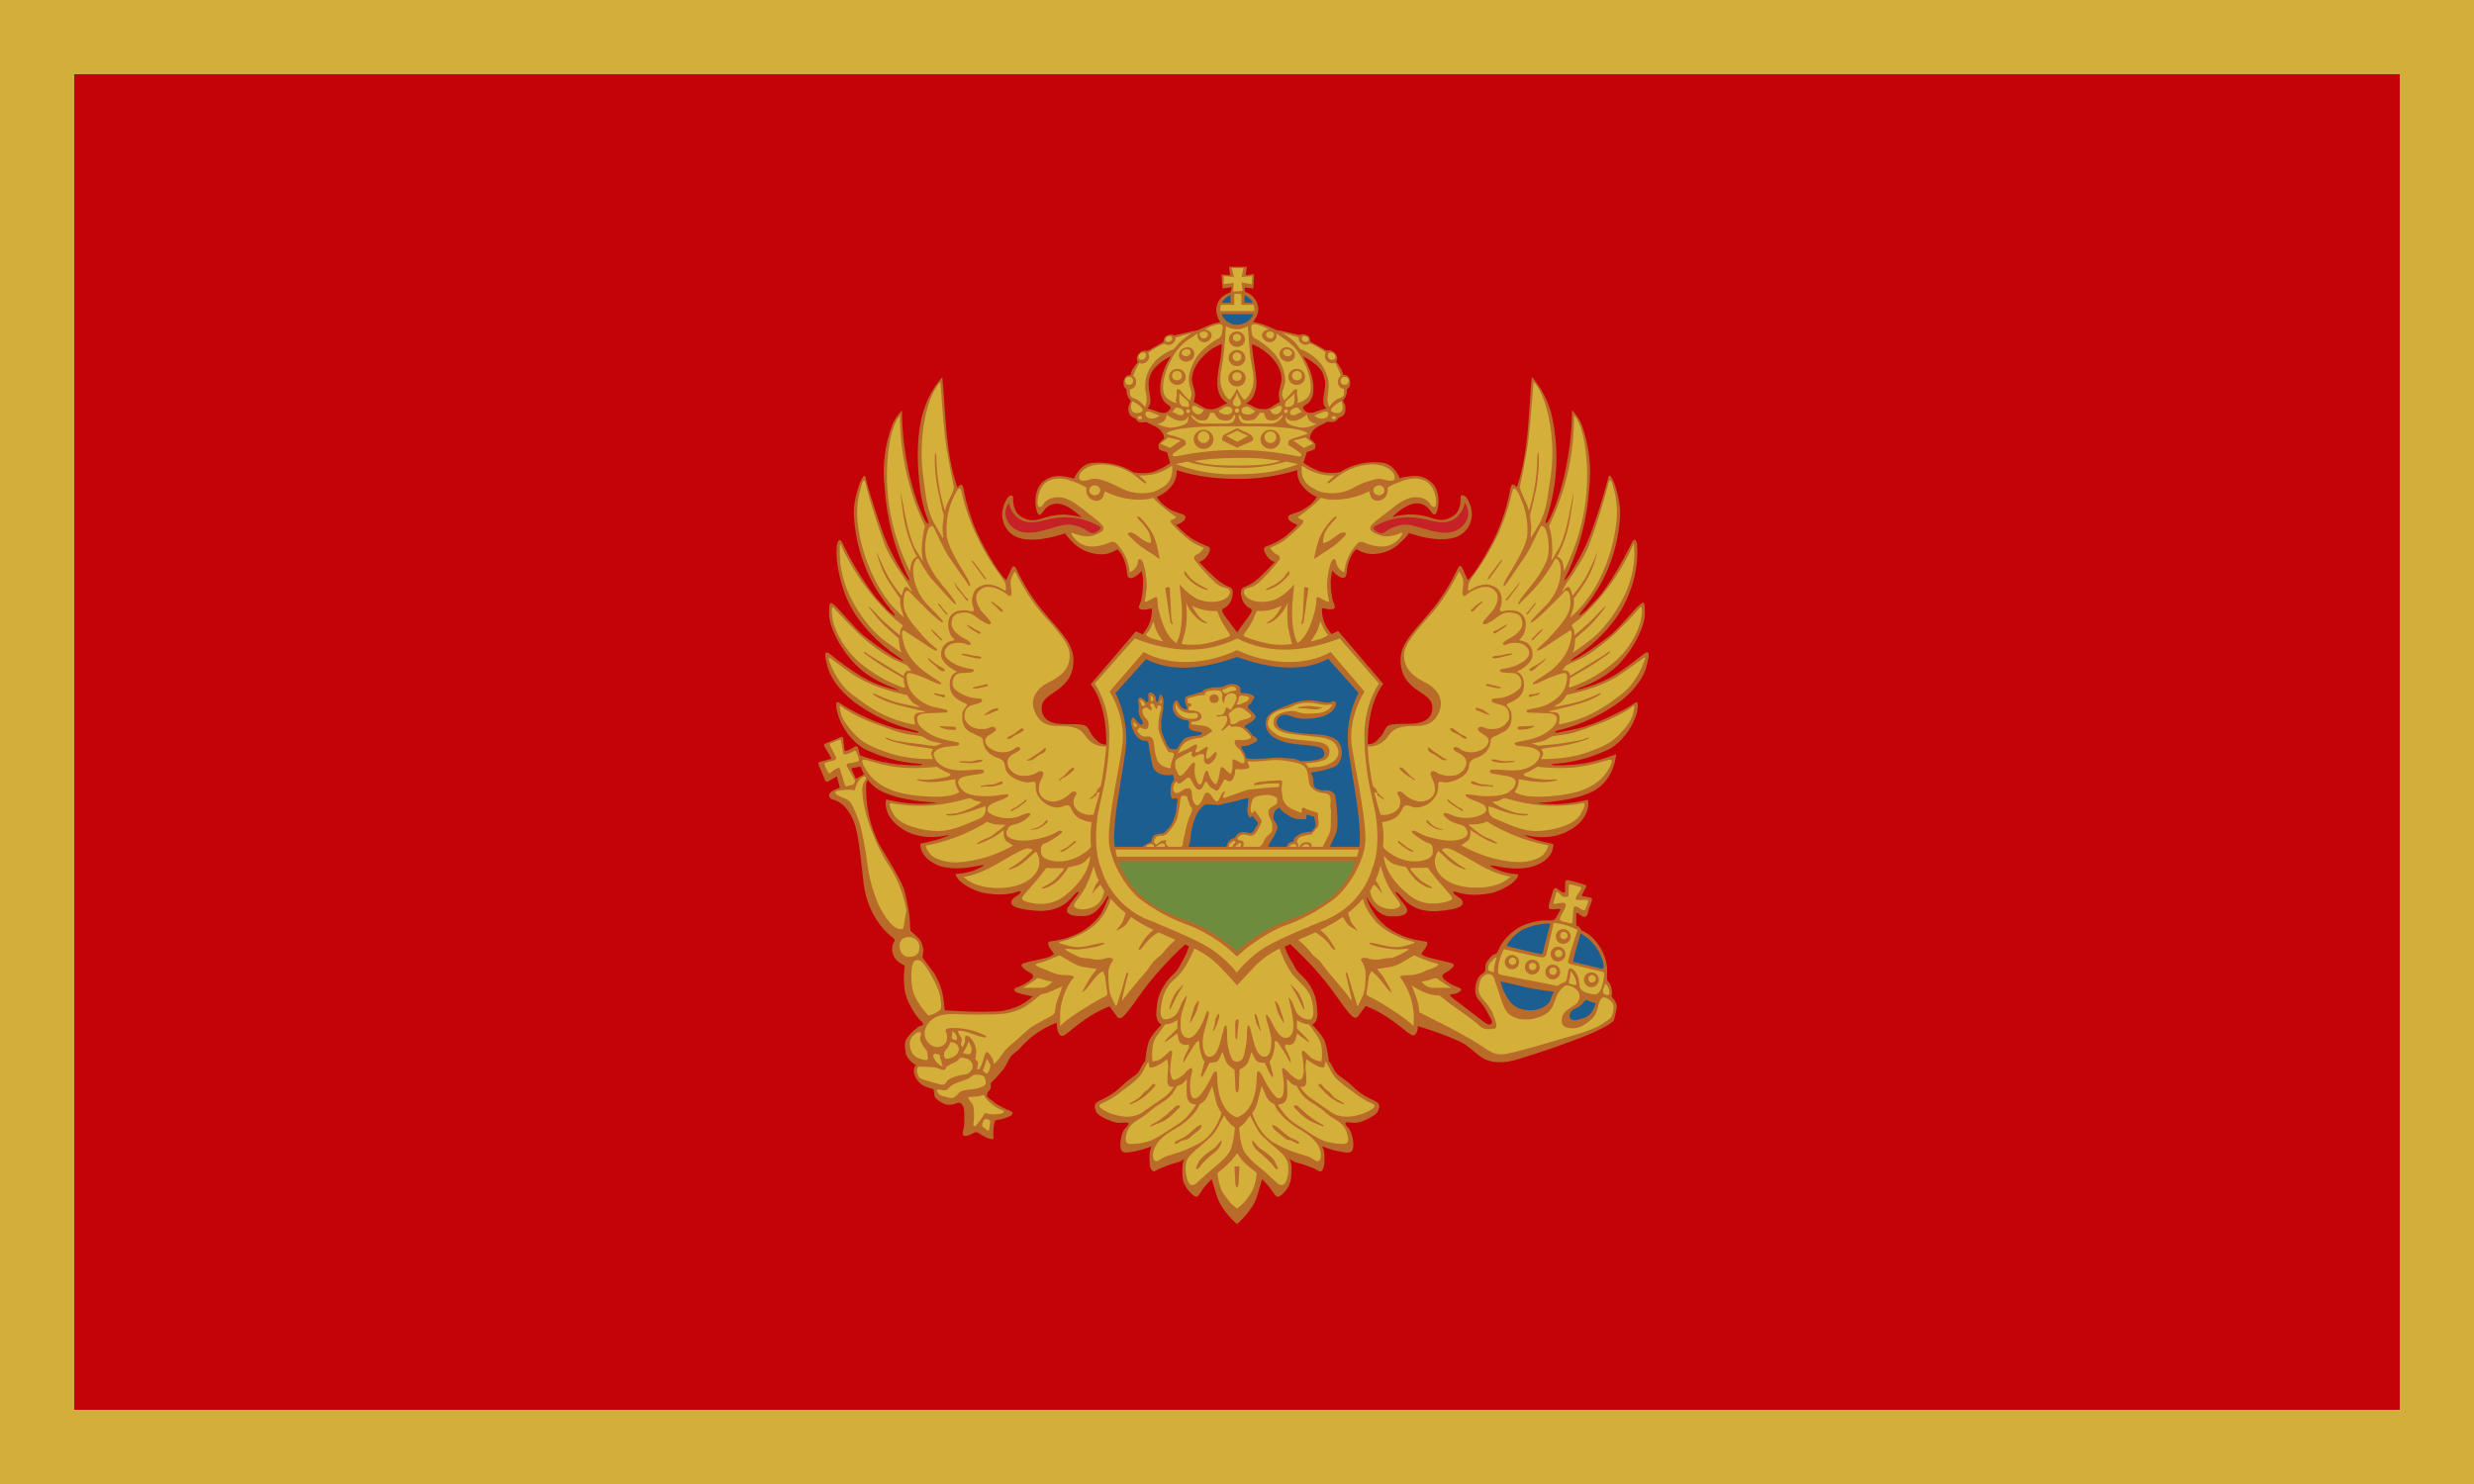<?xml version="1.0" encoding="utf-8"?>
<!-- Generator: Adobe Illustrator 24.0.1, SVG Export Plug-In . SVG Version: 6.00 Build 0)  -->
<svg version="1.1" id="flag-icons-me" xmlns="http://www.w3.org/2000/svg" xmlns:xlink="http://www.w3.org/1999/xlink" x="0px"
	 y="0px" viewBox="0 0 800 480" style="enable-background:new 0 0 800 480;" xml:space="preserve">
<style type="text/css">
	.st0{fill:#D3AE3B;}
	.st1{fill:#C40308;}
	.st2{fill:#B96B29;}
	.st3{fill:#D4AF3A;}
	.st4{fill:#1D5E91;}
	.st5{fill:#6D8C3E;}
	.st6{fill:#C52126;}
</style>
<path class="st0" d="M0,0h800v480H0V0z"/>
<path class="st1" d="M24,24h752v432H24V24z"/>
<path class="st2" d="M504.5,236.1c7-1.8,13.6-5,19.4-9.2c7-5.6,8.3-10.1,8.8-12.5c0.6-2.4,0.8-4.3-1-3c-1.8,1.4-7.1,5.6-10.7,7.6
	c-3.7,2-7,3-9,3.6c-2,0.5-3.6,0.9-1.7,0.1c2-0.7,8.1-2.9,13-7.7c4.7-4.8,8.5-12,8.6-16.4c0-4.4-0.3-4-1.7-3
	c-1.4,1.1-6.4,7.3-9.3,9.7c-3.1,2.5-6.3,4.8-9.7,6.9c-2.3,1.3-5.5,2.8-1-0.3c4.5-3,13-10.3,16.5-19.7c2.1-5,3-10.4,2.7-15.8
	c0-1-0.8-2.8-1.6-1.1c-0.8,1.7-6.5,13-11,18c-4.6,4.8-3.5,3.9-4.6,4.7c-1,0.8-2.7,2.2-0.5-0.6c7.6-8.9,11.9-20.1,12.2-31.7
	c0-3.6-1.5-8.6-2.2-10.1s-1.4-2.6-1.7-0.9c-1.6,6.2-3.6,12.4-5.8,18.4c-1.8,4.5-4.1,8.8-6.7,12.8c-0.8,1.1-2.8,3.6-0.6-0.5
	c4-8.7,6.4-18,7-27.6c0.8-7.1-0.1-14.2-2.6-20.9c-1.6-3.1-3-4.2-3-4.2s0.3,7.8-2,19s-5.7,17-5.7,17s-1.5,1.7-0.5-1
	c3.7-11.1,4.2-23.1,1.4-34.5c-2.3-7.5-6.2-11.3-6.2-11.3c-1,10.7-0.9,24.5-4.8,35.7c-0.7-0.7-1.7-1.9-2.1,0.6
	c-1.3,6.8-3.6,13.4-7,19.4c-4.8,8.8-6.8,10-6.8,10l-1.5-3.4c-0.6-1.2-1-1.8-1.8-0.2s-3.5,7.8-9.4,14.6s-9.2,10.2-9,15.3
	c0.1,5,2.8,7.7,6.4,10s4.2,3.6,3.7,6.4c-0.6,2.8-3.8,3.7-6.6,3.8c-2.7,0.1-6.2-0.1-7.5,0.6c-1.2,0.7-1.3,2.5-2.6,3.7
	c-1.2,1.3-1.8,2-3,2.2l-1,0.1c-0.2-13.5,5-19.5,5-19.5l-14.6-17.1c-0.7,0.4-1.5,0.7-2.2,1c-0.1-0.2-0.2-0.4-0.4-0.6
	c-1.8-2.2-2.8-5-2.6-7.8c0.7,0,2.2,0.6,3.5,0.3c1.3-0.2,0.3-1.6,0-2.8c-0.5-1.3-0.9-5.7-0.6-7.3l0.4-2.3c0,0,2.1,2.3,3.4,2.3
	s1.2-1.3,1.4-2.8c0.3-2.2,1.3-5,3-6.5c0,0,2.4,1.6,5,1.6s6.2-0.7,9-3.5c3-2.7,2.9-3.3,2.9-3.3s5.3,1.8,9.3,2s8.3-0.4,10.4-4.7
	c2-4.2-0.6-8.2-1-8.8c-0.6-0.7-1.9-1.2-1.9,0s0.1,4.4-2.4,6c-2.4,1.6-4.3,1.5-6.6,0.8c-4.2-1.6-8.8-1.7-13.1-0.4
	c1.7-1.8,3.8-3.3,6.1-4.2c3-0.9,4.8,0.4,5.8,1.6c1,1.2,1.9,3,2.7,0.3c0.8-2.8,0.3-6-1-8c-1.7-2.2-4.4-3.4-7.2-3c-3,0.2-4,0.7-4,0.7
	s-1.5-4.3-5.3-5c-4.9-0.7-9.8,0.4-14,3c0,0-3.1,0.7-6.4-0.2c-1.9-0.7-3.7-1.6-5.4-2.8l1.1-3.5l1.9-0.6c1-0.4,0.7-0.7,0.9-1.5
	c0.1-0.8-1.8-2.2-1.8-2.2s-0.3-2.5,2.9-4.1l2.8-1.4c0,0,1.9,0.3,2.6-0.2c0.8-0.6,0.8-1,0.8-1s1.4-0.4,2-1.2c0.4-0.9,0.5-2.1,0.2-3.1
	c-0.4-1-0.9-1.2-0.4-1.7s1-1.6,1-2.4l0.1-1c0,0,1.1-0.4,1-2c0-1.7-0.9-2.3-1.4-2.5l-0.9-0.1c0,0,0-1-0.9-2.3c-0.8-1.4-1.4-2-1.4-2
	s0.6-0.4,0.3-1.5s-1.1-1.7-1.9-2c-0.7-0.2-1.5,0-1.5,0l-3.7-2.1l-1.5-0.8c0,0,0-1-0.4-1.6c-0.5-0.5-1.5-0.8-2-0.8s-1,0.3-1,0.3
	l-6-1.4c-1.8-0.2-1.9-0.4-1.9-0.4s-3.8-1.8-5.2-2l-2-0.5c0,0,1.6-1.8,1.7-4c0-2-1.1-3.9-2.8-5l-1.6-0.8V93l2.8,0.3l0.2-4.6l-2.7,0.3
	l0.4-2.7h-5.8l0.4,2.7l-2.8-0.2l0.3,4.5l3-0.4l-0.4,1.7c0,0-1,0.2-2,0.9c-1.6,1-2.6,2.8-2.6,4.7c0,2.2,1.3,4,1.3,4l-1.8,0.4
	c-1.5,0.3-5.3,2.1-5.3,2.1s0,0.2-1.8,0.4l-6,1.4c0,0-0.6-0.3-1-0.3s-1.6,0.3-2,0.8c-0.4,0.6-0.5,1.6-0.5,1.6l-1.4,0.8l-3.7,2.1
	c0,0-0.8-0.2-1.6,0c-0.7,0.3-1.5,1-1.8,2c-0.3,1.1,0.3,1.6,0.3,1.6s-0.6,0.5-1.5,1.9c-0.5,0.7-0.8,1.5-0.9,2.3l-0.8,0.1
	c-0.6,0.2-1.5,0.8-1.5,2.5c0,1.6,1,2,1,2v1c0.1,0.8,0.6,2,1.1,2.4c0.5,0.5,0,0.7-0.3,1.7c-0.4,1-0.3,2.2,0.2,3c0.5,1,2,1.4,2,1.4
	s0,0.3,0.7,0.9s2.6,0.2,2.6,0.2l2.9,1.4c3.2,1.6,2.9,4,2.9,4s-2,1.5-1.8,2.3c0.1,0.8,0,1.1,0.9,1.5l1.9,0.6l1,3.5
	c-1.7,1.2-3.5,2.1-5.4,2.8c-3.2,0.9-6.4,0.2-6.4,0.2c-4.1-2.6-9.1-3.6-13.9-3c-3.8,0.7-5.4,5-5.4,5s-1-0.4-4-0.8c-3-0.3-5.8,1-7.1,3
	c-1.4,2.1-1.8,5.3-1,8.1s1.6,0.9,2.6-0.3s2.8-2.5,5.8-1.6c3,1,6,4,6.2,4.2c0,0-0.5-0.3-3.9-0.8c-3.7-0.5-6.9,0.4-9.2,1.2
	c-2.3,0.7-4.2,0.8-6.7-0.8c-2.4-1.6-2.4-4.8-2.4-6s-1.3-0.7-1.8,0c-0.4,0.6-3,4.6-1,8.8c2,4.3,6.3,5,10.4,4.7c4-0.2,9.3-2,9.3-2
	s0,0.6,2.8,3.3c2.4,2.3,5.7,3.5,9,3.5c2.7,0,5-1.6,5-1.6c1.7,1.5,2.7,4.3,3,6.5c0.2,1.5,0.1,2.8,1.4,2.8c1.4,0,3.5-2.3,3.5-2.3
	l0.4,2.3c0.1,2.4-0.1,4.9-0.6,7.3c-0.4,1.2-1.4,2.6,0,2.8c1.3,0.3,2.7-0.2,3.5-0.3c0,3.2-0.7,5.3-2.6,7.8c-0.1,0.2-0.3,0.4-0.4,0.6
	c-0.7-0.3-1.5-0.7-2.2-1l-14.6,17.1c0,0,5.3,6,5,19.6c-0.3-0.1-0.7-0.1-1-0.2c-1.2-0.2-1.8-1-3-2.2c-1.3-1.2-1.4-3-2.6-3.7
	c-1.3-0.8-4.8-0.5-7.5-0.6c-2.8,0-6-1-6.6-3.8c-0.5-2.8,0.1-4,3.7-6.4c3.6-2.3,6.3-5,6.4-10c0.2-5.1-3-8.5-9-15.3
	c-5.9-6.8-8.6-13-9.4-14.6c-0.8-1.6-1.2-1-1.8,0.2l-1.5,3.3c0,0-2-1.2-6.8-10c-3.4-6-5.7-12.5-7-19.3c-0.4-2.5-1.4-1.3-2-0.6
	c-4-11.2-3.8-25-4.9-35.7c0,0-3.9,3.8-6.2,11.3c-2,6.8-2,14.9-1.3,22c0.6,6.7,2,10.7,2.7,12.5c1,2.7-0.5,1-0.5,1s-3.4-5.8-5.7-17
	s-2-19-2-19s-1.4,1-3,4.2c-2.6,6.7-3.5,13.9-2.6,21c0.6,9.5,3,18.8,7,27.5c2.2,4,0.2,1.6-0.6,0.5c-2.7-4-4.9-8.3-6.7-12.8
	c-2-5.5-5.6-16.6-5.8-18.4c-0.3-1.7-1-0.6-1.7,0.9c-0.7,1.5-2.3,6.5-2.2,10.2c0.4,11.6,4.7,22.8,12.2,31.6c2.2,2.8,0.5,1.4-0.5,0.6
	c-1-0.8,0,0.1-4.5-4.7c-4.3-5.6-8-11.6-11-18c-0.9-1.7-1.6,0.1-1.7,1.1c-0.1,1-0.7,6.5,2.7,15.8c3.5,9.4,12,16.7,16.5,19.7
	c4.5,3.1,1.3,1.6-1,0.3c-3.4-2.1-6.6-4.4-9.7-6.9c-2.9-2.4-7.9-8.6-9.3-9.7c-1.4-1-1.7-1.4-1.7,3c0.1,4.4,3.9,11.6,8.7,16.4
	c4.8,4.8,11,7,12.9,7.7c1.9,0.8,0.3,0.4-1.7-0.1c-3.1-0.8-6.2-2-9-3.6c-3.7-2.3-7.3-4.8-10.7-7.6c-1.8-1.4-1.6,0.6-1,3
	c0.5,2.4,1.9,6.9,8.8,12.5c5.8,4.3,12.4,7.4,19.4,9.2c2.9,0.8,0.9,0.8,0.9,0.8l-6.8-1.4c-5.9-1.7-11.5-4.2-16.7-7.3
	c-2.3-1.5-2.7-2-2.4,1c1.1,5.3,4.3,10,8.9,12.9c5.4,2.6,11.2,4.3,17.2,4.8c2.5,0.1,1.8,0.4,0.7,0.5c-6.5,0.2-13.1-0.9-19.2-3.2
	l-0.5-2c-0.2-1.2-0.9-1-1.2-0.8c-0.4,0.3-0.7,0.5-2,1.1c-1.3,0.7-1.3-0.1-1.4-0.5l-0.3-3c0-0.8-0.5-0.9-1.1-0.6l-4.7,2
	c-1,0.4,0,1.3,0.5,2.3c0.5,0.9,1,1.7,1.5,2.6l-3.7,1c-0.8,0.2-0.6,0.8-0.3,1.4l1.9,4.6c0.3,0.8,1.1,0.3,1.1,0.3l2.7-1.6l1,3.7
	c0,0-1.3,0.3-2.7,1.2c-1.3,1-1,2.3,0.7,2.7c1.6,0.5,3.6,1.4,5.7,5.3c2.2,3.9,2.7,10.9,4,22c1.4,11,8.4,16.6,9.4,17.3
	c1,0.7,0.4,1.3,0.4,1.3s-1,1.4-0.5,3.5c0.4,1.7,1.6,3.1,3.2,3.8c1,0.3,0.7,1.3,0.7,1.3s-0.5,2.3,0,6.7c0.5,4.3,4,9.1,5,10
	c1,0.8,1,1.2,1,1.6c-0.2,0.3-0.9,0-2,1c-1.4,1-2.5,2.2-3.4,3.6c-0.8,1.6-0.5,2.5-0.2,4.5c0.2,2.1,3.3,4,3.3,4s-0.6,0.1-0.7,1.7
	c-0.1,1.5,1,3.2,2.4,4.4c1.3,1,4,1.6,4,1.6l0.3,2.2c0.2,1,1.9,1.9,3,2.5s3.3,0.3,4.2-0.2c0.9-0.4,1.5,0.1,2,1c0.6,1,0.4,4.4,0.4,5.8
	s-0.8,2.8-0.4,3.5c0.5,0.7,1.8,0.2,3.2-0.5c1.3-0.8,1.6-0.2,2.8,0.5c1.1,0.7,2.2,1.2,3.5,1.4c0.5,0,0.3-1.3,0.3-2.3s0.2-3.4,0.7-3.8
	c0.2-0.2,2.3-0.3,3.8-1c0.7-0.3,1.7-0.6,1.7-1.3c0.1-0.7-1-0.7-3.2-1.9c-2.3-1.1-2.7-1.8-4.2-2.8c-1.4-1-0.7-1.3-0.7-1.8
	c0-0.4,0.7-0.9,1-1.4c0.2-0.6,0-1.8,0-1.8l1.8-1.8l2-2.3c0.8-0.6,2-3.6,2.7-4.5c0.8-1,2.5-2,3.6-3.4c3.1-3.4,7-6,11.3-7.6
	c0,0-0.1,2.6,1,3.9s2.6-1,7.5-4.5c5-3.5,8.6-4.7,8.6-4.7l2.4,3.3c1.3,1.6,2.5-0.1,8.5-8.5c4.8-6.5,11-12.6,13.5-14.8l1.3,0.6l-0.4,1
	c-0.5,1.8-1.4,3-2.6,5.3c-1.1,2.4-3,3-5,6.2s-2.4,5.5-2.6,8.8s1.7,4,1.7,4s-3,3-4,5.2c-0.9,2.2-1.3,6.7-1.3,6.7s-0.5,0.2-1.6,2.5
	s-3.1,2.6-6,5.5c-3,3-6.2,4.2-7.7,5c-1.5,1-1,1.9-0.7,3c0.4,1.2,2.5,2.4,5,3.3c2.3,0.9,3.2,0.5,4.8,0.5c1.7-0.1,0.4,1.2-0.3,1.9
	s-1.6,3.1-1.5,5.8c0.2,2.7,2.2,2,4.7,1.6c1.8-0.4,3.6-0.9,5.3-1.6l-0.2,0.8c-0.3,0.7-0.4,1.3-0.4,3.4s0.3,3.2,1,3.7
	c0.5,0.6,1.8-0.6,2.7-0.9c0.9-0.2,2.4-1.1,4.6-1.6s3-1.5,3-1.5s-0.5,0.7-0.6,2.2c-0.2,1.6-0.1,3.8,0.2,5.2c0.6,1.6,1.6,3.1,2.9,4.2
	c1.5,1.4,1.8,0.8,3-1c1-1.7,3.3-3.9,3.3-3.9l1.7,5.5c1.5,4.9,6.5,9,6.5,9s5-4.1,6.5-9l1.6-5.5c0,0,2.3,2.2,3.4,4
	c1.1,1.7,1.5,2.3,3,1c1.3-1.1,2.3-2.6,2.8-4.3c0.3-1.4,0.4-3.6,0.3-5.2c-0.2-1.5-0.7-2.2-0.7-2.2s0.8,1,3,1.5s3.8,1.4,4.7,1.6
	c0.9,0.3,2.1,1.5,2.7,1c0.6-0.6,1-1.7,1-3.8c0-2.1-0.1-2.7-0.4-3.4l-0.3-0.8c0,0,2.9,1.2,5.4,1.6c2.5,0.5,4.5,1,4.6-1.6
	c0.1-2-0.4-4.1-1.4-5.8c-0.7-0.7-2-2-0.4-2c1.7,0.1,2.5,0.5,5-0.4c2.3-1,4.4-2.1,4.8-3.3c0.4-1.1,0.9-2-0.7-3c-1.5-0.8-4.7-2-7.6-5
	c-3-2.9-5-3.2-6-5.5c-1.1-2.3-1.6-2.5-1.6-2.5s-0.5-4.5-1.4-6.7c-1-2.2-4-5.2-4-5.2s2-0.7,1.7-4c-0.2-3.3-0.5-5.5-2.5-8.8
	c-2.1-3.2-4-3.8-5-6.2c-1.3-2.4-2.2-3.5-2.7-5.2l-0.4-1c0.6-0.3,1.2-0.5,1.8-0.8c2.4,2.2,8.7,8.2,13.5,14.8c6,8.4,7.2,10.1,8.5,8.4
	l2.4-3.2c0,0,3.7,1.2,8.6,4.7c5,3.5,6.4,5.7,7.5,4.4c0.6-0.6,0.8-1.7,0.8-2.6c4,1.2,8,2.6,11.8,4.2c4.3,1.8,4.7,2.8,8.1,5.4
	c3.4,2.7,8.2,2.5,12.8,1c7.3-2.2,14.5-4.7,21.6-7.5c4.9-2,8.4-4,9-4.9c0.4-1,1-3.7,1-4.7s-1-2.4-1.4-2.7c-0.4-0.2-0.2-1-0.1-1.6
	c0-0.6-0.3-2.5-1-3.3c-0.8-0.8-0.7-1.1-0.6-3.5c0.2-5-3.4-11.4-8.4-13.4c0,0-0.2-0.6-0.6-1l-1-0.6v-3.5c0-0.6,0.2-0.5,0.6-0.4
	c0.3,0.2,0.9,0.9,1.7,1.1c0.8,0.2,1.3-0.4,1.5-1.3c0.2-1,0.8-2.8,1.2-3.7c0.3-1-0.1-1-0.5-1.2l-2.2-0.4c-0.6-0.1-0.6-0.2-0.4-0.5
	l1-2c0.8-1,0.1-1.1-0.6-1.4c-1.6-0.5-3.2-0.9-4.9-1.3c-0.9-0.2-1,0.6-1,1v2.6c0,0.6-0.5,0.4-0.9,0.3c-0.6-0.4-1.2-0.8-1.7-1.2
	c-0.7-0.4-1,0-1.3,0.7l-1.3,4.3c-0.2,0.9-0.1,1.5,0.2,1.6c0.3,0.2,2,0,3,0c0.9,0,0.3,0.6,0.3,0.6l-1.3,2.3c-0.4,0.7-1,0.8-1.8,0.8
	h-2c0,0-5.3,0.2-9.2,3s-5,5.3-5.6,6.7c-0.6,1.4-1.3,1.1-1.9,1.6s-2.3,2.3-2.3,3.4s0.4,1.7-1.3,2.8c-1.7,1.1-3,5.9-0.8,8.3
	c2.3,2.5,3.2,5,4,6.2c0.6,1.2,0,1.7-0.7,1.7s-1.8-1-2.9-1.8l-8.5-6.5c-2.3-1.7-0.6-1.5-0.6-1.5s0.6,0,1.9-0.5
	c1.3-0.6,1.5-1.3,0.2-1.7c-1.7-0.6-3.2-1.5-4.6-2.6c-0.7-0.7-1-1.4,0.3-2.1s4.2-2.6,2-3.2c-2.4-0.7-5-1.1-7.3-1.8
	c-2.2-0.6-2.4-1.2-2.4-1.2l1.5-2.1c0,0,1.1-1.7-0.2-1.9c-1.4-0.2-4.8-0.6-7.8-2c-5.5-2.2-9.7-6.8-11.3-12.5v-0.1
	c1.2,2.2,3.8,6.4,7.8,6.5c5.5,0.2,6.1-1.5,4.9-3.3c-1.3-1.8-2.7-3.4-3-4c-0.4-0.5-0.5-1.2,1,0.2c1.4,1.3,4,5.9,12.3,5.4
	c8.2-0.6,8.2-2.2,8.2-2.6c0-1.6-1.7-1.9-2.7-2.9c-0.5-0.5-0.8-1.2,0.9-0.6s5.7,1.4,11.3,0.2c2.1-0.5,8-3,8.5-6c0,0-3.7-0.2-6.3-1.3
	c-2.5-1-4-2-1.3-1.4c2.7,0.5,8,1.6,12.7,0c2.7-0.9,6.2-3,6.2-7.1c0,0-5-1-6.9-1.8c-1.9-0.6-2.5-1.2-2.5-1.2s7.3,2.3,13.8-1
	c6.6-3.3,6.9-7.9,6.9-9c0-1-0.2-1.3-0.2-1.3s-6,1.4-10.4,1.4c-4.5,0-5.9-0.4-5.9-0.4s12.5-0.4,18.8-4.2c6.3-3.9,6.7-11.5,6.7-11.5
	s-7.1,2.6-11.6,3.1c-4.5,0.5-7.2,0.5-8.3,0.4c-1.1,0-1.8-0.4,0.7-0.5c6-0.5,11.8-2.2,17.2-4.8c5.3-3.1,8.6-9.7,8.9-12.8s0-2.6-2.4-1
	c-2.3,1.4-11,5.9-16.7,7.2l-6.8,1.4c0,0-2.2-0.1,0.7-0.9L504.5,236.1z M279.3,250.5l-2.5,1.4l-1.3-2.7c-0.2-0.6-0.1-0.8,0.2-0.8
	l2.3-0.4h0.3c0.3,0.7,0.6,1.6,1.1,2.4h-0.1V250.5z M356.1,295.5c-2.2,3.1-5.3,5.6-8.8,7c-3,1.4-6.3,1.8-7.7,2c-1.4,0.2-0.2,2-0.2,2
	l1.4,2c0,0-0.2,0.6-2.4,1.3c-2.2,0.6-5,1-7.2,1.7c-2.3,0.6,0.6,2.5,2,3.2c1.2,0.7,1,1.5,0.2,2.1c-0.7,0.7-3.2,2.2-4.6,2.6
	c-1.3,0.4-1,1.1,0.2,1.7c1.4,0.5,5,1.2,5,1.2l-2.3,1.8c-2.6,1.7-5.6,2.7-8.7,3c-2.5,0.1-6.6,0.3-11.7,0l-5.8-0.3l-0.5-4.3
	c-0.5-2.8-1.5-5.4-3-7.8l-3.7-5l0.2-1.5c0.2-0.8,0-1.7-0.5-3.3c-0.6-1.5-3.6-3.8-3.6-3.8l-0.2-3.2c0-1.6-1-7.7-2-10.6
	s-5.7-10.5-7.8-14c-3.1-6.1-4.6-12.9-4.3-19.8l0.5-1.3c1,1.3,2.1,2.4,3.5,3.2c6.3,3.8,18.8,4.2,18.8,4.2s-1.4,0.4-5.9,0.4
	s-10.4-1.4-10.4-1.4s-0.2,0.3-0.2,1.4c0,1,0.3,5.6,6.9,9c6.5,3.2,13.8,1,13.8,1s-0.6,0.5-2.5,1.1c-1.8,0.7-7,1.8-7,1.8
	c0,4,3.6,6.2,6.3,7.2c4.7,1.5,10,0.4,12.7-0.1c2.8-0.6,1.2,0.3-1.3,1.4c-2.6,1.1-6.3,1.3-6.3,1.3c0.6,3,6.4,5.5,8.6,6
	c5.5,1.2,9.6,0.4,11.2-0.2c1.7-0.6,1.4,0.1,0.9,0.6c-1,1-2.7,1.3-2.7,2.9c0,0.4,0,2,8.2,2.6c8.2,0.5,11-4,12.4-5.4s1.3-0.7,1-0.1
	c-0.4,0.5-1.8,2.1-3,4c-1.3,1.7-0.7,3.4,4.8,3.2c4,0,6.6-4.4,7.8-6.6v0.1l0.3,0.3C357.8,291.9,357,293.7,356.1,295.5L356.1,295.5z
	 M422.5,117.3l-1.1-2c0,0,3,1.4,5,3.5c1.8,2,1.7,3.2,2,4.2s0,2.9-0.3,4.7c-0.3,1.7-0.3,2.8,0.1,3.4c0.3,0.7,0.7,1,0.7,1l-2.7,0.8
	c-1.3,0.6-3,1-4,0.2c-0.9-0.8-1.1-1.3-0.5-1.8s2.8-1.2,3-5C425,122.6,423.2,118.7,422.5,117.3L422.5,117.3z M405.5,127.6
	c0.8-1.8,1-3.5,0.5-7.2c-0.4-3.1-1-5.7-1.2-9c0,0,2.3,0.4,5.6,3.4s4,6.1,4,7.6s-0.7,3.4-0.9,4.8c0,1.5,0.4,2.8,0.4,2.8
	s-1.1,0.5-2.2,1.3c-1.1,0.7-1.9,1.2-3.5,1c-1.7,0-2.7-0.7-3.7-1.2l-1.5-0.6C403,130.5,404.9,129.4,405.5,127.6L405.5,127.6z
	 M389.5,114.8c1.6-1.6,3.5-2.8,5.6-3.5c-0.1,3.4-0.7,6-1.2,9c-0.5,3.8-0.3,5.5,0.5,7.3c0.7,1.8,2.6,2.9,2.6,2.9s-0.6,0-1.6,0.6
	c-1,0.5-2,1.2-3.6,1.3c-1.7,0-2.4-0.4-3.5-1.1c-0.7-0.5-1.5-0.9-2.3-1.3c0,0,0.5-1.3,0.4-2.7c-0.1-1.5-1-3.3-1-4.8
	C385.5,120.9,386.2,117.9,389.5,114.8z M377.7,133.1c-1,0.8-2.7,0.4-4-0.2l-2.6-0.8c0,0,0.3-0.3,0.6-1c0.4-0.6,0.4-1.7,0.1-3.4
	c-0.3-1.8-0.5-3.7-0.3-4.7c0.3-1,0.3-2.2,2.1-4.2c1.9-2.1,5-3.6,5-3.6l-1.2,2.1c-0.7,1.4-2.5,5.3-2.2,9c0.3,3.8,2.5,4.5,3,5
	c0.6,0.5,0.4,1-0.6,1.8L377.7,133.1z M421.5,164.8c-3.2,1.7-5,1.3-5,2.7c0.2,1.3,3.1,2.3,3.1,2.3s-3,3.2-5.3,4.6
	c-2.3,1.5-5,2.4-5,2.4s-1,0.2-0.4,1.6c0.4,1.2,1.2,2.2,2.2,2.9l1.1,0.5c0,0-4,4.3-5.8,5.7c-1.3,1.1-2.7,1.9-4.3,2.5
	c-1.4,0.6-0.7,3-0.4,4c0.4,1,1.6,2.5,2.4,2.7c0.7,0.2,1,0.8,0,2.2c-0.7,1.1-3,4-4,5.6H400l-4.2-5.6c-0.9-1.4-0.6-2,0-2.2
	c0.8-0.2,2-1.6,2.4-2.7c0.3-1,1-3.4-0.4-4c-1.5-0.6-2.9-1.4-4.2-2.5c-2-1.8-4-3.7-5.8-5.7l1-0.5c1.1-0.7,1.9-1.7,2.3-2.9
	c0.5-1.4-0.4-1.6-0.4-1.6s-2.7-1-5-2.4c-2.4-1.4-5.4-4.6-5.4-4.6s3-1,3-2.3c0.2-1.4-1.6-1-4.9-2.7c-3.2-1.8-4.3-4.1-4.3-4.1
	s3.8-1.3,5.7-5c0.5-1.1,0.8-2.4,0.7-3.6h0.1c6,2,13.1,2.8,19.4,2.8c6.5,0.1,13.1-0.9,19.3-2.8h0.2c-0.1,1.2,0.2,2.5,0.7,3.6
	c1.9,3.7,5.6,5,5.6,5s-1,2.3-4.3,4L421.5,164.8z"/>
<path class="st3" d="M441.2,237.8c0-10.2,4.7-16.7,4.7-16.7l-12.7-14.6c-12.2,4.7-23.3,5-33.2,0c-9.9,5-21,4.7-33.1,0L354,221.1
	c0,0,4.7,6.5,4.7,16.6s-2,17.8-3.1,22.7c-1.2,5-2.1,14.1,0.5,20.7c2.5,8,8.7,14.3,16.7,17c11.3,4.8,17.3,7.3,21.2,10.6
	c4,3.2,5.9,5.9,5.9,5.9s2-2.7,6-6c3.9-3.2,9.8-5.7,21-10.4c8-2.7,14.3-9,16.8-17.1c2.7-6.6,1.7-15.8,0.5-20.7
	C443.1,255.4,441.2,247.9,441.2,237.8L441.2,237.8z"/>
<path class="st2" d="M437.2,242c-1.6-9.8,4-18.3,4-18.3l-10.9-12.8c-8.4,4.7-20.1,4.1-30.3-0.6c-10.1,4.7-21.8,5.3-30.2,0.6
	l-11,12.8c0,0,5.7,8.5,4,18.3c-1.5,9.7-5,25-4.1,31.3s5.3,13.6,9.8,17.4c4.9,3.7,10.4,6.7,16.2,8.7c5.7,2.3,10.9,5.7,15.3,10
	c0,0,1.5-1.5,3.7-3.2c2.3-1.7,7-5,11.7-6.8c5.8-2,11.2-5,16.1-8.7c4.6-3.8,9-11.1,9.9-17.4c0.8-6.3-2.6-21.7-4.2-31.4V242z"/>
<path class="st4" d="M436.1,243.1c-0.9-6.5,0.2-13.1,3.2-19l-9.8-11c-8.4,4.4-18.5,3.3-29.5-0.6c-11,3.9-21.1,5-29.4,0.7l-9.9,11
	c0,0,4.7,8.4,3.2,18.9s-4,22.4-3.6,29.4l0.2,1.4h9c0,0,0.5-0.6,1.5-1s1.3-0.7,1.3-0.7s0.2-1.8,1.2-2.2c1.1-0.4,1.6-0.4,2-0.4
	c0.5,0,0.8-0.1,1.3-0.6c0.5-0.6,2-1.8,2.6-3.6c0.6-1.9,1-2.6,1-3.8c0-1.2,0.4-3,0.4-3s-0.2-0.6-1.1-0.3c-1,0.3-1-0.6-1.2-1.5
	c0-0.9,0-2.7,0.5-3.6l0.7-1.1l-0.4-1.5c0,0-5.7,1.2-6.7-3.3s-1.1-6.5-1.3-7c-0.1-0.5-0.3-0.7-1-0.7c-0.8,0-2.4-0.4-3.6-2.7
	c-1-2.3-1.2-3.3-0.8-4.2c0.3-0.9,0.9-0.5,1-0.3c0.3,0.3,1.8,2.5,2.4,1.9s0.3-0.6-0.6-2.3c-0.8-1.8-0.5-2.3-0.4-3.2l-0.3-2.5
	c0-0.4,0.5-0.8,1-0.6c0.6,0.3,1,0.6,1.3,1c0.2,0.2,0.3,0.6,0.8,0.4c0.5-0.3,0.2-1.9,0.2-2.4c0-0.6,0.6-1,1.3-0.5
	c0.7,0.3,1.1,1,1.2,1.8c0,0.6,0,1.1,0.3,1.1s0.6-0.9,0.7-1.4c0-0.6,0.4-1.5,0.9-0.7c0.5,0.7,0.7,1.7,0.5,2.8s0.2,0.5-0.2,2.4
	c-0.4,2-0.6,2.8-0.5,4.2c0,1.5,0,2.3,0.8,4c0.7,1.8,1.3,3.8,2.6,3.9h1.7c0,0,1.5-2.8,2.6-3.5c1.2-0.6,2.8-0.7,4-0.9
	c1-0.1,1.5-0.5,1.5-0.8c0-0.2-0.3-0.3-1.7-0.5s-2.5-0.5-2.6-1.6c0-1,0.3-2-0.6-2c-1,0-3.2-0.8-4-2.2c-0.8-1.5-0.6-1.8-0.5-2.7
	c0-0.8,1.1-2.4,1.8-0.9c0.7,1.6,1.1,1.8,1.7,2c0.5,0.4,1.3,0.5,1-0.5c-0.5-1-0.7-1.7-0.6-2.5c0-0.8,0.6-1.1,1.2-1.2l3.4-1l1-0.2
	c0,0,0.1-0.7,1.4-1c1-0.3,2-0.5,3-0.5c0.8,0,1.5,0.1,2.7-0.4c0.9-0.5,1.9-0.7,2.9-0.7c0.7,0.1,1.4,0.4,1.9,0.8
	c0.5,0.3,0.4,0.9,0.4,1.4s0,0.8,0.8,0.8c0.9,0,1.6,0,2.3,0.3c0.8,0.3,1.8,0.7,1.2,1.5c-0.7,0.8-0.7,1.7-1.2,1.7
	c-0.4,0-0.4,0.4-0.5,0.7c-0.2,0.3-0.4,0.5,0.1,0.8s0.5,0.6,1.2,1.2c0.6,0.6,1.6,1.3,0.6,2.3s-2.7,1.8-2.7,1.8s-1,0.5,0.1,1.1
	c1.2,0.7,1.7,2,2.1,2.3l1.2,0.8c0.3,0.1,0.2,1,0.2,1l-1.5,0.8c-0.8,0.4-1.7,0.8-2.5,0.8s-1.3,0-1,0.7c0.4,0.8,1,1.6,1.1,2l0.3,1.2
	c0,0,1.4,0.3,2.6,0.3l4.3-0.2c2.6-0.3,3.4-0.4,5.9-0.1c2.5,0.2,2.9,0.2,3.5,0.4l1.4,0.6c0,0,3.5,0,5.5-0.5c2-0.4,2.4-1.7,2.1-2.4
	c-0.3-0.6-0.2-1.6-3.6-2c-3.5-0.6-4.8-0.4-7.5-0.9c-2.8-0.5-7-1.9-7.7-5.3c-0.8-3.4,2-4.8,3.3-5.5l5.8-2.3c1.4-0.5,3.9-1,6.5-0.7
	c2.7,0.4,4.2,1,5.3,0.5c1-0.7,1.9-0.2,1.7,0.8c-0.2,1-1.3,2.9-4.3,3.8c-3,0.9-6.6,1-8.5,0.5c-2-0.6-3.4-1.3-4.6-0.9
	c-1.2,0.4-2.5,1.9-1.3,3.7c1.3,1.7,7.9,2.3,9.6,2.4c1.8,0.2,8.3-0.2,10.2,3c1.8,3.2,0.3,6.9-1.8,7.7c-1.8,0.7-3.8,1.2-5.7,1.5
	l-1.7,0.3c0,0,0.8,1.7,0.8,2.4s-0.1,2,0.7,2.6c0.8,0.5,2,0.9,3.3,0.7c1.4-0.1,3,0.8,3.1,2c0.1,1.3,0.5,3,0.6,5.5
	c0.2,2.5,0,4.5,0,4.5s0,1-0.4,1.9c-0.3,1-2,4.4-2,4.4h9.5l0.2-1.4C440.1,265.4,437.7,253.5,436.1,243.1L436.1,243.1z"/>
<path class="st5" d="M361.6,278.6c2.1,6,6.2,11,11.6,14.3c8.2,5,11.8,4.3,19.5,9.3s7.2,5.8,7.3,5.8c0.1,0-0.4-0.8,7.3-5.8
	s11.3-4.4,19.5-9.3c5.4-3.3,9.5-8.3,11.6-14.3h-76.7H361.6z"/>
<path class="st3" d="M368.3,237.2c0.9,1,1.5,1.2,2.9,1c1.3,0,1.7,0.9,1.9,2c0.2,1,0.2,3.5,1.2,5.8s4.2,2.5,4.2,2.5
	c0-1.1,0.5-2.6,1-3.9c0-0.2,0.5-1.2-0.7-1.2s-1.1-0.5-1.8-1.6c-0.7-1-2-4-2.4-6c-0.1-1.9,0.1-3.9,0.6-5.7c0.4-1,0.4-1.7,0-1.9h-1
	c0,0,0.2,1-0.1,1c-0.3,0.2-0.6-0.4-0.8-1c-0.3-0.7-0.5-0.6-1-0.6s-0.5,0.5-0.1,1c0.3,0.4,0.1,1.3,0.1,1.3l-1.4-1
	c-0.5-0.2-1.4,0.2-1.5,0.8c-0.1,0.5,0.3,2,1.2,2.7s1,2.2,0.6,3c-0.2,0.6-1.5,0.5-1.8,0.2c-0.3-0.3-0.8-0.4-1.1-0.1c0,0,0,0-0.1,0.1
	C367.8,236.1,367.4,236.3,368.3,237.2L368.3,237.2z M367.8,234.7l-0.7-0.6c-0.2-0.2-0.3-0.5-0.5-0.7l-0.1,0.7c0,0.5,0.6,1.2,0.6,1.2
	L367.8,234.7L367.8,234.7z M369.8,228.3c0.4-0.1,0.7-0.2,0.4-0.7c-0.4-0.5-0.6-1-1-1c-0.3-0.2-0.6-0.1-0.6-0.1l0.5,1.3
	c0,0.5,0.2,0.7,0.6,0.5H369.8z M372.2,226.3c0,0.5,0,0.7,0.4,0.5s0.5-0.7,0.3-1c-0.1-0.3-0.3-0.5-0.6-0.7l-0.3-0.2
	c0,0,0.2,1,0.1,1.5L372.2,226.3z M375.6,226.9l-0.1-1c0,0,0,0.6-0.3,1c-0.2,0.3-0.1,0.2,0,0.5C375.5,227.6,375.6,227.4,375.6,226.9z
	 M381,250.4c0.7,1.6,2.4-0.9,4-2.9s1.5-0.4,1.3,1.2c-0.1,1.6,0.2,3.1,1,4.5c0.7,1,1.2,0.4,1.5-0.4c0.2-0.7,0.5-2.4,1-3.2
	c0.5-0.7,1,0,1,0.6c0.1,0.7,1,2.2,1.7,3.1c0.8,1,1.2-0.3,1.5-1.4l0.7-3.5c0.2-0.6,1,0,1,0l1.6,1.5c1,1,1.1-0.6,1.2-1.4
	c0.1-0.8-0.1-2.5,0.2-2.8c0.3-0.3,1.2,0.4,2.5,1c1.4,0.7,1.3-0.6,1.2-1.3c-0.3-1.3-1-2.5-2-3.4c-1.2-1-1.3-2-1-2.5
	c0.4-0.5,1.7,0,2.6-0.1l1.8-0.3c0.7-0.2,0.7-0.8,0.7-0.8s-0.5-0.8-1.4-1.6s-1.4-1.4-2.5-1.6c-1.1-0.3-2.6,0-2.6,0l-0.2-0.4
	c-0.1-0.3-0.4-0.3-0.6,0l-1.2,1.1c-0.4,0.4-0.7,0.6-1,0.5c-0.2-0.2,0.3-0.6,0.3-0.6s0.5-0.4,1-1.4c0.6-1,0.7-2,0.3-2.6
	c-0.4-0.4-1.5,0-2.2,0c-0.6,0-1,0.2-1-0.2c0-0.3,0.6-0.1,1.4-0.2c0.8-0.1,1.3-1,1.5-1.9s0.5-0.6,1-0.2c0.4,0.5,0.9,0.4,1,0l1-1.8
	c0.5-0.8,0.8-1.9,0.3-2.6c-0.6-0.8-2-0.7-2.6-0.2s-1,1-1.1,2.1c-0.2,1.2-0.5,0.5-0.5,0.2c0-0.4-0.4-1-0.2-1.5c0.2-0.4,0-1,0-1
	s-0.1-1-1.2-1.1c-1.2-0.1-2.4,0-3.5,0.3c-1,0.2-0.9,1.2-0.9,1.2l-1.7,0.1c-0.9,0.1-2,0.5-2.8,0.7s-1.1,0.3-1.1,0.7l0.1,1.1
	c0,0,0.7,0,1,0.3s0.2,0.5-0.2,0.7c-0.4,0.2-0.6,0.2-0.6,0.7s0.2,0.7,0.7,0.7c0.4,0,1.3,0,2.3,0.4s1.3,1.4,1.2,2
	c0,0.5-1.5,1.2-2.3,1.2s-1,0.1-1,0.6s1,0.4,1,0.4l2.6,0.3c1.7,0.2,2,0.6,2.8,1.2c0.7,0.7,0.2,0.9-0.2,1c-0.4,0.3-1,0.8-1.5,1
	c-0.6,0.2-1,0.6-1.5,0.7c-0.5,0.1-1.8,0-4.2,1c-2.4,1-3.3,4.1-3.3,4.1l1.4-0.7c1.1-0.5,2.5-1.2,3.8-2c1.2-0.7,1.2,0.4,0.6,1.5
	s0.6,0.9,1,0.6l2-1.3c1.2-0.6,0.8,0.4,0.8,0.4s-0.4,0.7-0.5,2.5c-0.1,1.7,1.7,0,2.5-1c0.9-1.1,1.2,0,0.6,1.2
	c-0.6,1.3-1.8,2.3-2.5,2.3s-1.2-0.8-1.3-1.2c0-0.4,0.3-1.7-0.1-2c-0.5-0.3-1.7,0-2.6,0.6c-0.9,0.5-1,0.1-1.3-0.4
	c-0.2-0.4,0.3-0.6,0.1-1c-0.2-0.2-0.6,0-1,0.2l-2.8,1.5c-1.7,0.9-1.6,1.3-1.6,2.5S380.3,248.9,381,250.4L381,250.4z"/>
<path class="st3" d="M396.7,224.2l1-0.5l1.5-0.3c0.7,0,0.6-0.5,0.4-0.8c-0.1-0.4-0.4-0.5-1.4-0.5c-0.9,0-1.5,0.5-2,0.7l-1.1,0.4
	l0.4,0.6C395.9,224.3,396.4,224.4,396.7,224.2L396.7,224.2z M400.5,227.9l0.8-0.2l1.3-0.6c0.6-0.2,0.8-0.3,1.2-1
	c0.4-0.8-0.4-0.8-1.5-1c-1-0.3-1.6,0-1.7,0.5c-0.1,0.4,0,0.8-0.5,1.6S400.1,227.9,400.5,227.9L400.5,227.9z M400.2,228.9
	c-1,0-2.3,1.5-2.7,1.8c-0.4,0.3-0.2,0.6-0.2,0.6l0.4,1.2c0.2,0.7,0.2,1.7,0.2,1.7h0.8c0.6,0,1-0.2,1.6-0.7c0.5-0.4,1.2-0.6,1.8-0.7
	c0.9-0.2,1.3-0.3,2.2-0.8c1-0.5-0.5-1.4-1.5-2.2C402.1,229.1,401.2,228.8,400.2,228.9L400.2,228.9z M386.2,232.5
	c0.8-0.1,1.2-0.5,1.2-1s-0.4-1-1.5-0.9c-2.6,0.3-5.1-0.7-5.6-3.2c0,0-0.8,1.6,0.8,3.4C382.7,232.6,385.4,232.6,386.2,232.5z
	 M377.3,273.5l0.5,0.4h4c0.7-0.2,0.7-0.8,0.7-1.2c0-0.5,0.4-2,1-4.7c0.5-2.6,1.5-4.5,1.9-5.6c0.4-1-0.4-1.4-0.7-2l-0.8-2.5
	c-0.1-0.6-1-0.5-1.6-0.5c-0.5,0-0.6,0.9-0.7,1.7c0,0.8-0.4,3.1-0.8,5.1s-2.7,4.7-3.3,5.3c-0.6,0.6-1.2,0.8-1.6,0.8s-1.4,0-1.8,0.3
	c-0.5,0.4-0.9,1-1,1.6c0,0.6,0.9,1,0.9,1l1-0.8c0.3-0.4,1-0.5,1.5-0.6c0.7-0.1,0.7,0.1,0.5,0.4s-0.1,0.4,0.3,1.2V273.5z
	 M371.3,273.3c-0.4,0-0.6,0.4-0.7,0.6h2.6c0-0.3-0.1-0.5-0.3-0.7c-0.3-0.3-1.1-0.1-1.7,0L371.3,273.3z"/>
<path class="st3" d="M374.8,273.2c-0.4,0.2-0.7,0.4-1,0.7h2.9c0-0.2,0.1-0.6-0.2-0.9C375.8,272.5,375.2,273,374.8,273.2L374.8,273.2
	z M399,272c-0.3,0-0.6,0.3-1,0.6c-0.5,0.3-0.6,0.8-0.7,1.2c0,0,0,0.1,0,0.1h1.3c0,0,0-0.1,0-0.1c0-0.4,0.2-0.7,0.7-1.1
	C399.8,272.2,399.3,272,399,272z M401.3,273.3c0-0.4-0.1-0.7-0.4-0.7c-0.2,0-0.7,0.5-1,0.8c-0.2,0.1-0.4,0.3-0.5,0.5h1.7
	L401.3,273.3L401.3,273.3z"/>
<path class="st3" d="M412.3,260.4c0.8-0.6,0.7-0.8,0.7-1.5c0-0.6,0-0.8-0.3-1c-0.9-0.5-1.8-0.8-2.8-0.8c-1.1,0-3.4,0.3-4.2,0.8
	c-0.9,0.6-1.3,2.7-1.3,3.8c0,1,0.2,1.2,0.5,1.2s0.8-0.8,0.8-0.8l1.8,2.5c0.7,1,0.4,1.4,0,2.2c-0.2,0.8-1.4,2.9-2.2,3.3
	c-1,0.5-1.6,0-2.6-0.1c-1.1-0.2-1.7,0.1-2.3,0.7s0,1.1,0.4,1.1c0.3,0,0.8,0,1.2,0.5c0.3,0.3,0.1,1.2,0,1.6h5.2
	c0.9-0.4,1.5-1.6,1.7-2.3c0.3-0.7,1.4-1.7,2-2.2c0.5-0.5,0.5-0.8,0.5-2s-0.2-1.7-0.6-2.5c-0.5-0.8-0.8-2-0.6-2.6
	C410.2,261.6,411.4,260.9,412.3,260.4L412.3,260.4z"/>
<path class="st3" d="M403.7,247.4c0.6,0.9,0.3,1-0.4,1.2c-0.9,0.2-1.9,0.3-2.8,0.2c-1.1-0.1-1.1,0-1.1,0.6c0,1-0.3,1.9-0.8,2.7
	c-0.7,1-1.6,0.6-2,0.2c-0.6-0.3-0.9-0.2-1,0.4l-1.2,2.1c-0.5,1-0.9,1-1.3,0.9s-0.7-0.7-1.1-0.7s-1-0.8-1.6-1.8
	c-0.6-0.9-0.9,0.1-1.3,1c-0.4,0.8-0.7,1.3-1.5,1.2c-0.7,0-1.6-1.5-2-2.3s-0.7-1.6-1.3-1.6c-0.7,0-1.7,1.4-2.4,1.7
	c-0.7,0.4-1,0.3-1.3-0.2c-0.3-0.4-0.7,0.2-1.1,1.2c-0.4,1.1,0,2,0.6,2.3c0.6,0.3,1.7-0.5,2.5-1c0.8-0.6,1.1-0.5,2-0.5
	c0.8,0,0.7,1.4,1,3.3c0.4,2,1.5,2.2,1.5,2.2s0.4,0.3,1.3-1.1c0.9-1.5,1-3,1.8-3c0.9,0,1,0.2,1.8,1.4c0.8,1.1,1.5,2,2,1.1
	c0.5-0.8,0.9-2.1,1.5-2.6c0.5-0.4,1-0.6,0.4,0.3c-0.5,0.8-0.8,1.7,0.4,1.4c1.2-0.4,5.7-2.2,7.6-2.6l4.7-0.5l4-0.3c1,0,1,0,1.1-0.7
	c0-0.7-0.5-0.5-2.3-0.5s-3,0.2-4.3,0.4s-1.8,0.2-1.6-0.2c0.2-0.3,0.6-0.5,2-0.7c2-0.3,4-0.4,6-0.5c1.6,0,1,0.5,1,1.5
	c-0.2,1,0,2.6,0.2,3.5c0,1,0.1,1.3,1,2.7s3.7,2.2,4.5,2.6c0.9,0.5,0.7,0,0.7-0.8s0.7-0.8,1.4-0.3c0.7,0.4,2,0.7,2.9,1
	c0.8,0.2,1,0.4,1,0.8c0,0.5,0,1.5,0.2,2.4c0,1,0,1.2-0.4,1.8l-2,2.3c0,0-0.8,0-2.3,0.4c-1.6,0.3-2.1,1.1-2.3,1.7
	c-0.1,0.7,0.3,0.9,0.4,1.1v0.8h0.4c0-0.2,0.3-0.5,0.5-0.8c0.6-0.7,2-0.9,2.9-0.5c0.6,0.3,0.6,1,0.5,1.3h3.6l2-3.9
	c0.4-0.8,0.6-1.7,0.6-2.6c0-1.2,0.2-5.8,0-6c-0.3-0.3,0-1.1,0-2.4c-0.1-1.3,0-2.3-2.4-2.5s-3.2-1.2-4-2s-0.6-2.7-1.2-5
	c-0.7-2.2-2.3-2.6-5-3.1c-2.3-0.5-4.7-0.7-7-0.5c-2.2,0.2-4.8,0.5-6.2,0.4c-1.5-0.2-1.2,0.2-0.7,1L403.7,247.4z"/>
<path class="st3" d="M417.3,273.4l-0.5,0.5h2.4c0-0.3,0-0.5-0.2-0.7C418.6,272.8,418,273,417.3,273.4L417.3,273.4z M421.7,273.2
	c-0.3,0.2-0.6,0.4-0.8,0.7h2.5c0-0.1,0-0.2,0-0.3C423.3,273.2,422.5,272.8,421.7,273.2L421.7,273.2z M360.7,274.8
	c0.1,0.8,0.3,1.5,0.5,2.3h77.6l0.6-2.3h-78.8H360.7z M413,237.7c2.4,1.6,10.2,1.7,13.9,2.4c3.6,0.8,3.4,3.6,2.3,5
	c-1.2,1.5-6.3,1.7-7.2,1.8c0.5,0.3,1.2,1.4,1.2,1.4l2.1-0.2c2.2,0,4.3-0.7,6.1-2c1.9-1.6,1.8-4,0.1-5.8c-1.6-1.6-4.3-1.8-7-2.1
	c-2.8-0.3-5-0.5-8-1c-3.2-0.6-4.7-1.8-4.7-3.6s1.7-2.8,2.9-3.1c1.2-0.4,3.1-0.9,4.9-0.2c1.7,0.6,3.7,0.7,7.1,0.3
	c3.4-0.5,4.2-2.8,4.2-2.8s-0.4,0.2-2.2,0.2c-1.7,0-3-0.7-6-0.7c-3.2,0-4.3,1-5.8,1.6c-1.5,0.5-5.4,0.9-6.5,3.4
	C409.2,234.8,410.5,236,413,237.7L413,237.7z"/>
<ellipse class="st2" cx="392.6" cy="226" rx="1.5" ry="1.4"/>
<path class="st2" d="M424,228.4c-2-0.2-4.5,0.4-4.5,0.4s0.5,0.4,1.2,0.3c0.6,0,1.8,0,3.7,0.3c1.9,0.3,3.2-0.6,3.2-0.6L424,228.4
	L424,228.4z"/>
<path class="st4" d="M405.6,264.6c-0.5-0.8-0.6-0.7-1.2-0.2c-0.5,0.4-1-1.2-1.1-2.2l0.4-4.1c0,0-2.6,0.5-4,1l-4,0.9
	c-1.1,0.2-1.8,0.5-2.4,0.4c-0.6-0.2-1.9-0.2-2.9-0.2s-1,0.2-2,1.2s-1.3,1.5-2,3.4c-0.8,1.9-1.2,3.9-1.4,6c-0.1,1.1-0.4,2.1-0.7,3.1
	h12.2l0.5-1.2c0.3-0.6,0.8-1.1,1.4-1.4c0.5-0.2,1-0.2,1.2-0.8c0.2-0.5,0.8-1,1.4-1.2c0.7-0.3,1.8-0.2,2.8,0.1c1,0.3,1.4-0.4,1.7-0.8
	c0.3-0.4,0.4-1,1-1.6c0.5-0.7,0-1.3,0-1.3l-1-1.1L405.6,264.6z M425.1,264.9c-0.1-0.7,0-0.8-0.5-0.9c-0.4,0-1.1-0.2-1.7-0.5
	c-0.6-0.2-0.5,1.4-0.5,1.4s-1.5,0.2-3.1,0s-3.5-1.7-4.2-2.2c-0.6-0.4-1-0.9-1.4-1.5l-1,0.7c-0.5,0.3-0.8,1.3-1,2.4
	c0,1,1.3,2.2,1.4,3.2c0,1-1.2,3.1-1.8,4c-0.5,0.7-0.9,1.5-1.2,2.4h5.9c0.1-0.4,0.3-0.7,0.6-1c0.6-0.6,1.6-0.7,1.6-0.7l0.2-0.8
	c0.2-0.5,0.9-1.2,2.3-1.8c1.5-0.5,3.3-0.6,3.3-0.6s0.7-0.6,1.2-1.4S425.2,265.6,425.1,264.9L425.1,264.9z"/>
<path class="st3" d="M376.2,329.6c1.1,0.4,3.2-0.4,4.2-1.6c1-1.3,1.4-3.2,2.1-4.3l1.3-1.9c0,0-0.2,1.8-1.2,4.3
	c-0.8,2.2-1,4.5-0.8,6.8c0.4,2.7,2.2,3.1,3.2,2.7c0.8-0.2,2-1.4,3-3.2l1-2c0.6-1.3,1.2-3.5,1.5-3.4c0.7,0.1,0.3,1.6,0,2.6
	c-0.5,2-1.5,5-1.6,7c0,1.7,0.2,5,2,5.2c1.8,0.1,2.8-1.5,3.8-5.2s1.2-5,1.7-5c0.4,0,0.4,2.6,0.4,3.7c0,2.6,0.6,5.1,1.6,7.4
	c0.9,0.8,1.6,0.7,1.6,0.7s0.7,0.1,1.6-0.7c0.9-0.8,1.6-6.3,1.6-7.4c0-1,0-3.6,0.5-3.6s0.6,1.2,1.6,4.9s2,5.3,3.8,5.2
	c1.9-0.2,2-3.5,2-5.3s-1.1-4.8-1.6-6.9c-0.5-2,0.2-1.9,1.6,0.8l1.3,2.5c1,1.6,2,2.5,2.6,2.7c1,0.4,2.8,0,3.2-2.7
	c0.5-2.7-1.6-10.5-1.6-10.5l1,1.3c0.7,1.1,1,3,2,4.3c1,1.2,3.1,2,4.2,1.7c1-0.4,1.2-2.4,0.4-6.1s-4-5.7-6.4-8.6
	c-1.7-2.5-3.1-5.3-4-8.2c-2.9,1.4-5.6,3.3-7.9,5.6l-5.9,6.3c0,0-1-1.3-5.8-6.3c-2.3-2.3-5-4.2-8-5.6c-0.2,0.6-2.2,5.2-4.4,7.9
	c-1,1.3-2.5,2.3-3.6,3.6c-1.2,1.6-2,3.4-2.4,5.3c-0.8,3.6-0.6,5.7,0.5,6L376.2,329.6z"/>
<path class="st3" d="M376,342c1.5-1.2,2.2-2,2.2-2s1-0.8,0.8,0.9c-0.3,1.6-0.8,5-0.5,6.4c0.4,1.4,0.5,2.7,2.3,1.6
	c1.8-1,2.3-1.7,3.1-2.6c0.9-0.9,1.8-1.3,1.6,0.1c-0.3,1.4-0.9,3.6-0.6,6.4c0.3,3,1.7,3.3,3.6,0.9c1.4-1.8,2.5-3.8,3.5-5.9
	c0.5-1.2,1.6-2.2,1.6,0c0,4.8,1.1,11.8,6.4,13.6c5.3-1.8,6.4-8.8,6.4-13.6c0-2.2,1.1-1.2,1.7,0c1,2.1,2.1,4.1,3.5,5.9
	c1.8,2.4,3.2,2,3.5-0.9c0.3-2.8-0.3-5-0.5-6.4s0.6-1,1.5-0.1s1.3,1.5,3,2.6c1.9,1,2-0.2,2.4-1.6c0.3-1.5-0.2-4.8-0.5-6.4
	c-0.2-1.7,0.8-0.8,0.8-0.8l2.1,2c1,0.7,2.2,1.2,3.4,1.2c0,0,0.9-5-1.2-8c-2-3-2.9-4-2.9-4s-1.1,0-2-0.4c-1-0.3-1.8-1-1.8-1v2.8
	l3.1,3.1c0.6,0.8,1.8,2,0,0.8c-1.1-0.8-2.1-1.6-3.1-2.4c0,0-0.4,2.5-1.1,3.2c-0.7,0.6-1.8,0.7-2.2,0.5l-0.4-0.1l-0.2,1
	c0,0,1.6,3,1.8,4.1c0.3,1.2,0,1-0.8-0.5c-0.7-1.5-2.2-3.5-2.8-4.5c-0.6-1.1-1.6-1.8-1.5-0.5c0.1,1.4-0.5,3.9-1,4.8
	c-0.4,0.9-0.7,1.2-0.7,1.2l1.1,4c0.1,0.7,0,1.5-0.5,0.6c-0.6-0.8-2.1-4.2-2.1-4.2s-2.1,0-2.7-0.7c-0.6-0.6-1.6-2.9-1.6-2.9
	s-0.8,3-1.5,4c-0.7,0.9-2.4,1.8-2.4,1.8l-0.2,6c-0.2,1-0.2,1.3-0.6,1.3s-0.4-0.4-0.5-1.3l-0.3-6c0,0-1.6-1-2.3-1.9
	c-0.7-1-1.6-3.9-1.6-3.9s-1,2.3-1.5,3c-0.6,0.5-2.7,0.6-2.7,0.6s-1.6,3.4-2.2,4.2c-0.5,0.9-0.6,0.1-0.5-0.5l1.1-4.1
	c0,0-0.3-0.3-0.7-1.2c-0.5-1-1-3.4-1-4.8c0.1-1.3-0.8-0.6-1.5,0.5s-2,3-2.8,4.5s-1,1.7-0.8,0.5s1.8-4.1,1.8-4.1l-0.1-1l-0.5,0.1
	c-0.4,0.2-1.4,0.1-2.2-0.5c-0.7-0.6-1-3.2-1-3.2l-3.2,2.4c-1.8,1.2-0.6,0,0-0.8l3.2-3.1v-2.8c0,0-1,0.7-1.8,1
	c-1,0.4-2.1,0.4-2.1,0.4l-2.9,4c-2,3-1.2,8-1.2,8S374.7,343.3,376,342L376,342z M401.8,375.5L400,373c0,0-0.4,0.8-1.8,2.4
	c-1.4,1.4-2.9,2.8-4.5,4c0,0,0.3,4.2,1.8,6.5c1.3,1.9,2.5,3.6,4.5,5c2-1.4,3.3-3.1,4.5-5c1.6-2.3,1.9-6.5,1.9-6.5s-3.2-2.4-4.6-4
	V375.5z"/>
<path class="st2" d="M399.4,380.6c0,1,0,3.4,0.6,3.4s0.5-2.4,0.6-3.4l0.2-3.3h-1.6C399.2,377.3,399.2,379.6,399.4,380.6L399.4,380.6
	z"/>
<path class="st3" d="M400,151.3c-5.7,0.1-12.3-0.7-16-2l-3.8,0.8c6.3,2.4,13,3.5,19.8,3.3c8.8-0.1,13.8-1,19.8-3.3l-4-0.8
	C410.7,150.8,405.3,151.5,400,151.3z M420.5,146.6c-0.4-0.4-3-2.2-3.7-2.5c-0.6-0.4-0.1-1.3,0-1.6c0.1-0.4,3-1.2,4.6-1.7
	c1.6-0.4,1.4-0.7,1.4-0.7s-1-1.1-6.8-1.7c-5.8-0.7-16-0.5-16-0.5s-10.2-0.2-16,0.5c-5.8,0.6-6.8,1.7-6.8,1.7s-0.2,0.3,1.4,0.7
	c1.6,0.3,3.1,0.9,4.6,1.6c0.1,0.4,0.6,1.3,0,1.6c-1.3,0.8-2.5,1.7-3.7,2.6c-0.5,0.4-0.5,1,0.2,1s0.7,0,2.7-0.4
	c11.6-2.2,23.6-2.2,35.2,0c2,0.4,2,0.4,2.7,0.4S421,147,420.5,146.6L420.5,146.6z"/>
<path class="st3" d="M413.9,149c-4-0.4-6.5-1-13.9-0.9s-10,0.5-13.9,1c2.5,1,6.6,1.5,13.9,1.5s11.4-0.5,13.9-1.5V149z M398.9,91.5
	l-0.1,2.8l3-0.2l-0.3-2.7l3.3,0.5l0.1-2.6l-3.4,0.3l0.6-2.9h-3.8l0.7,2.9l-3.3-0.3v2.6L398.9,91.5z M405.4,98.6h-4v-3.4
	c-0.4-0.1-0.9-0.2-1.3-0.2l-1,0.1v3.5h-4.3c-0.2,0.6-0.3,1.3-0.2,2h11V100C405.6,99.5,405.5,99.1,405.4,98.6z"/>
<path class="st4" d="M400.1,105c2.3,0,4.3-1.3,5.2-3.4H395c0.8,2.1,2.9,3.5,5.2,3.5L400.1,105z M402.4,95.5v2.4h2.7
	C404.5,96.8,403.6,96,402.4,95.5z M397.9,95.5c-1.2,0.4-2.2,1.3-2.8,2.4h2.8V95.5z"/>
<path class="st2" d="M403.3,140l-3.3-1.5l-3.3,1.7c-1.2,0.5-1,0.4-1.4,1.2c-0.3,0.9,0,1.2,0.6,1.4l4.1,2l4.6-2
	c0.8-0.4,0.7-0.8,0.4-1.5C404.8,140.7,404.3,140.5,403.3,140L403.3,140z"/>
<path class="st3" d="M400,139.3l-3.5,1.7l3.6,1.9l3.5-1.9L400,139.3z M400,127c0,0-0.3,1.2-0.7,1.8c-0.4,0.5-0.7,1-0.6,1.7
	c0,0.6,0.8,1,1.3,1c0.4,0,1.2-0.4,1.3-1c0-0.7-0.2-1.2-0.6-1.7C400.3,128.2,400,127,400,127L400,127z"/>
<circle class="st3" cx="400" cy="132.8" r="0.7"/>
<path class="st3" d="M397.6,129.4c0,0,1.1-1.3,1.6-2.2l0.8-1.5l0.8,1.5c0.4,0.9,1.6,2.2,1.6,2.2s1.6-1,2.6-4c1-3.2-0.3-6.6-0.7-10.1
	c-0.3-3.3-0.6-6.5-0.8-9.8c-1.1,0.6-2.3,1-3.5,1c-1.3,0-2.5-0.4-3.6-1c0,0-0.3,6.2-0.8,9.8c-0.4,3.6-1.6,6.9-0.6,10
	c1,3.2,2.6,4,2.6,4V129.4z"/>
<ellipse class="st2" cx="400" cy="122.3" rx="2.8" ry="2.7"/>
<ellipse class="st2" cx="400" cy="115.8" rx="2.7" ry="2.6"/>
<ellipse class="st2" cx="400" cy="109.7" rx="2.6" ry="2.5"/>
<ellipse class="st3" cx="400" cy="121.8" rx="1.5" ry="1.4"/>
<circle class="st3" cx="400" cy="115.4" r="1.4"/>
<ellipse class="st3" cx="400" cy="109.2" rx="1.3" ry="1.2"/>
<path class="st2" d="M399.9,336c0.2,0.1,0.2-0.3,0.2-1.2l0.4-4c0.2-1.2-0.3-1.1-0.6-1c-0.3,0-0.5,0.9-0.5,1.4l0.1,4.2
	c0,0.6,0.2,0.6,0.4,0.7V336z"/>
<path class="st3" d="M370.4,359.1l5.2-3.6c1.6-1,3-2.4,4-4h-1c-0.6,0-1-0.7-1.1-1.5c0-0.8,0-2.3,0.2-4.1c0.2-1.8-0.3-3.3-0.3-3.3
	s-1.2,1.1-3,2c-2,1-2.7,0.6-2.7,0.6l-0.4-1.9l-2,3.7c-1.1,2-4.2,4.2-6.4,5.8c-1.9,1.6-4.1,3-6.4,4c-1.8,0.7-0.7,1.5-0.7,1.5
	s1.8,1.8,6.5,2.7C366.9,361.8,369.2,360,370.4,359.1L370.4,359.1z"/>
<path class="st3" d="M386.8,357.3c-1.7-0.2-2.7-0.8-3-2.6c-0.2-1.2,0-5.7,0-5.7l-1.1,1.2c-0.7,0.8-2,1-2,1l-1,1.6
	c-0.7,1.3-1.8,2.4-3,3.2c-1.6,1-3.1,2-4.6,3.2c-1.3,1.2-2.8,2.2-4.3,3.1c-1.8,1-3.2,2.7-3.6,4.7c-0.5,2.4,0,3.1,1.8,3s2,0,5-0.7
	c3-0.8,7.3-4.1,10.4-6C384.4,361.3,386.8,357.3,386.8,357.3L386.8,357.3z"/>
<path class="st3" d="M395,360c0,0-1.2-1.6-1.7-3.4l-1.3-5.4l-1.5,3.3c-1,2.1-2.7,2.7-2.7,2.7s0,0.9-1.5,2.7
	c-1.6,1.9-3.5,3.6-5.7,4.8c-2.1,1.2-5,3-6.4,5.1c-1.5,2.2-1.7,4.4-1,5.4c0.8,1,1.8-0.1,3.2-0.9c1.4-0.7,5.5-1.3,11.2-4.4
	C393.2,366.9,395,360,395,360L395,360z"/>
<path class="st3" d="M397.5,372.7c1.5-2.4,1.8-8,1.8-8l-1.3-1c-0.8-0.7-2.2-2.9-2.2-2.9l-2,3.8c-1,1.8-1.5,2.4-3.6,4.3
	c-2.1,2-5,3.9-6.2,6c-1.2,2-0.5,6.1,0.3,7.5c0.8,1.5,2,1,3-0.1l3.7-3.3C393.1,377.2,396,375,397.5,372.7L397.5,372.7z"/>
<path class="st2" d="M379,325.3c0.8-1.7,1.7-3.7,2.5-4.8c0.5-0.7,0.9-1.4,1.3-2.2c0,0-2,1.8-2.8,3.1c-0.8,1.4-1.3,2.6-1.7,4
	c-0.3,1.4-0.2,1.6,0.7,0V325.3z M387,326.8l0.5-1.9c0,0,0.3-1,0.1-1.1c-0.2-0.1-1,0.6-1.6,2.5c-0.5,1.8-1.4,4.5-1.2,4.6
	C385,330.9,386.6,327.9,387,326.8z M393.3,331.8l0.3-0.8c0,0,0.7-2,0.7-2.5c0-0.4-0.2-1-0.8,0.1s-0.6,2.2-0.7,2.6
	c0,0.5-0.7,2.1-0.5,2.3C392.5,333.6,392.9,332.6,393.3,331.8z M373.7,351l-0.8-0.5l-1.3,1.5c-0.7,0.7-1.5,1-2,1.7
	c-0.7,1-1.6,1.7-2.7,2.3c-1.3,0.7-1.8,1-1.6,1.1c0.3,0.2,1.2-0.3,1.2-0.3s0.3,0,1.9-1c1.6-0.9,2-1.4,3-2.3S373.7,351,373.7,351
	L373.7,351z M380.5,359.1c0.6-0.6,1.3-1,1-1.4c-0.4-0.3-0.8-0.3-1.4,0.2l-2.8,2.6l-2,1.5c-0.7,0.6-2.3,1.4-3,1.8
	c-0.8,0.5-0.1,0.5-0.1,0.5l1.2-0.5l2.5-1c0,0,0.7-0.3,1.6-1C378.5,361.1,379.9,359.8,380.5,359.1L380.5,359.1z M388.4,364.6
	c0.5-1,0-0.8-0.9-0.4c-0.8,0.3-2.7,2.4-3.8,3.1c-1.1,0.8-2,1.1-3,1.6c-0.9,0.4-0.9,0.7-0.8,0.9c0,0.2,0.4,0.2,0.8,0l1.6-0.9l1-0.2
	c0.6,0,1.3-0.6,2.4-1.6C386.9,366.1,387.9,365.6,388.4,364.6L388.4,364.6z M392.1,371.8c-1.4,0.8-3.8,2.7-4.5,4
	c-0.6,1.2-1,2.1-0.8,2.3c0.2,0.2,0.9-0.2,1.2-0.7l0.9-1.2c0,0,2.4-2.4,3.3-3c1.1-0.8,2-1.8,2.6-3c0.4-1,0.1-1.4,0.1-1.4
	S393.4,370.9,392.1,371.8L392.1,371.8z"/>
<path class="st6" d="M355,170c-2.6-1.4-5.4-2.3-8.3-2.6c-3.7-0.3-6.5,0.2-9.5,1c-2.2,0.6-4,0.7-5.7,0.3c-2.6-0.7-4.6-3-5.3-6
	c0,0-2.4,3.1,0,6.5c1,1.5,2.6,2.5,4.4,2.9c5,1,10-2,14.3-2.4c4-0.2,7.3,2.4,7.3,2.4s1,0.8,2.3,0c1.4-0.8,1.8-1.4,0.5-2.2L355,170z"
	/>
<path class="st3" d="M340.3,317.5l-1.2-0.2c-0.7,0-2.2-0.6-2.7-0.8c-0.4-0.2-1.1-0.2-1.6,0.3c-0.4,0.5-4,2.7-4,2.7h6
	C338.8,319.5,340.3,317.5,340.3,317.5L340.3,317.5z"/>
<path class="st3" d="M357.4,316.4v-0.5l-0.8-1.8c0,0-1,0.6-1.9,1.5c-1.2,1.3-2.4,3-3,3.7c-1,1.3-2.4,2.5-1.2,0.5s1.6-3,2.6-4.4
	c1-1.3,1.7-2,1.5-2l-3.4-0.5c-2.5-0.3-4.1-1.3-5.3-2l-3.3-1.9c0,0-4.3,1.9-5.9,2.3s-2.6,0.6-1,1.4s2.9,1,3.7,1.5
	c1.4,0.7,3,1.1,4.6,1.2c1.4,0,3.9,0,3,1c-1,1.1-2.1,3-3.2,6c-0.7,2.3-1.1,4.6-1,7v2.5c0,0,1.8-2,6.6-5s6.6-4,7.5-4.4
	s1.3-0.4,1.1-1.5L357.4,316.4L357.4,316.4z"/>
<path class="st3" d="M375.6,302c-0.3-0.1-0.6-0.3-0.9-0.4c-0.1,0-0.1,0-0.2,0c-1.8,1.1-3.4,2.5-4.6,4.2c-1.2,1.9-2.4,2-1.1,0
	c0.9-1.6,1.9-3,3.2-4.2c0.3-0.3,0.7-0.5,1-0.8c-2.5-1.2-5-2.6-7.3-4.2l-1.6,2.5c-1,1-3.3,2-3.3,2s1.8-2,2.4-3.3l0.8-2.5
	c-1.8-1.4-3.4-2.9-4.8-4.6c-0.8,2.8-2.2,5.3-4.1,7.4c-3.8,4.2-11.3,6.3-11.3,6.3s-2.6,0.3-0.5,0.9c2.2,0.5,3.7,1.5,7.8,0.8l5-1.1
	c0.6-0.2,2,0,0,0.7c-2,0.8-6.9,1.5-8.7,1.4c-1.9-0.2-4.4-0.6-1.8,0.8c2.7,1.4,3.8,2,5.4,2s2.3,0.5,3.9,0.5s2-0.3,3-0.5
	c1.2-0.3,2,0.1,2,0.6c0,0.4-1.6,1.7-1.5,4.7c0,3.1,0.3,5.1,0.5,6c0.3,1,1,2.4,1.4,3.2c0.5,0.8,0.7,1.7,1.1-0.1
	c0.5-1.8,1.5-4.4,1.9-6.1c0.3-1.7,0.6-1.8,0.7-2.7c0.2-0.9,1.2-1.6,0.7,0c-0.5,1.7-0.9,3.5-1.3,5.2c-0.3,1.5-1.1,4.2,0.2,2
	c1.4-2,6.4-7.7,7.3-8.8l2-2.8c0.7-0.8,2.4-1.9,3.3-3.1c1.2-1.5,2.5-2.8,3.9-4L375.6,302z M306.1,172.8c0,3.1,3.5,9,5.5,12.2
	c1.9,3.1,2.4,4.4,2,4.6c-0.2,0.2-1-1.4-2.1-2.8s-3.2-4.7-5-7.2c-1.6-2.5-4.2-8.4-4.5-8.9c-0.4-0.5-0.5-0.9-1.4-0.2
	c-0.8,0.7-2.5,7.2-0.5,11.6c2,4.4,5,7.6,6.3,9.2c1.3,1.5,3,4,2.7,4.1c-0.3,0.2-0.8-0.4-2.3-2L301,187c-1.4-1.9-2.7-3.9-3.8-6
	c-0.2-0.5-0.6-0.4-0.8-0.2c-0.5,0.6-1.4,1.9-1,5.4c0.5,3.9,2.4,7.5,5.3,10.2c2.3,2.4,4.6,4.5,4.2,4.9c-0.3,0.3-2.7-1.8-4.3-3.3
	c-1.6-1.6-5.5-5.4-6.4-6.5c-0.9-1-2.1-0.5-2,3.7c0,4.3,4.7,8.5,6.6,10.9c2,2.3,4.4,3.7,4.2,4.2s-2.2-0.7-3.4-1.6l-7-4.6
	c-1-0.7-1.4,0.6-0.2,4.6c1.2,4,4.7,7.2,6.8,8.7c2,1.5,5.4,3.3,5.2,3.8c-0.2,0.4-1.6-0.2-3.6-1.1c-1.9-0.9-3.9-1.7-6-2.3
	c-1.6-0.5-1.6,0.7-1.6,0.7s-0.3,3.5,2.2,6.2c2.1,2.3,4.9,3.8,8,4.3c2.6,0.5,3,0.6,3,1c-0.1,0.4-0.4,0.5-1,0.5l-5.4,0.2
	c-2.2,0-3.4,0.6-3.4,1.6s-0.1,2.3,3.3,4.6c3.4,2.3,7.2,2.6,8.8,3c1.6,0.3,1.7,0.4,1.4,0.9c-0.4,0.5-1.1,0.4-3.6,0.7
	c-2.6,0.2-4.1,1.2-4.5,2c-0.3,0.6,0.2,2.6,2.3,4c2,1.4,4.8,1.9,8.8,1.6c4-0.3,5-0.3,5.1,0.3c0.2,0.7-1.2,1-3.2,1.2
	c-2,0.4-3.5,0.4-4.7,1.3c-1.1,1-0.2,2.9,1.7,4.3c2,1.4,6.8,1.4,8.8,1.3c2-0.2,5-0.9,5.3-0.4c0.2,0.6-1.5,1.4-3.6,2.1
	c-2,0.8-2.7,1.2-3,2.1c-0.5,0.9-0.1,1.7,2.3,2.6c2.5,1,6.1,1,8,0c1.9-0.8,2.9-1.1,3.2-0.8c0.4,0.3,0,0.7-0.4,1.1
	c-0.4,0.5-2,1.8-4,2.3c-2.1,0.6-2.3,0.6-3,2.2c-0.8,1.7,1,3,4.8,3.2c3.8,0.1,8.8-1.4,10.4-2.3c1.6-1,2.2-1.1,2.5-0.8
	c0.2,0.3,0.2,0.5-0.6,1.1c-0.8,0.6-3.4,2.5-4.7,2.8c-1.2,0.3-1.4,1.3-1.4,2.1c0,1-0.3,2.6,3,3.5c3.4,0.8,7.3,0.2,11-2.4
	c0.8-0.5,1.6-1.2,2.2-2c-0.3-2.7-0.2-5.4,0.2-8c-0.7,0-2-0.3-3.4-0.9c-2-0.8-2.8-2.6-3.3-3.6c-0.4-1-1.1-1-2-0.8
	c-0.7,0.3-1.5,0.6-2.6,0.6c-2.1-0.2-4-1.2-5.3-2.8c-1.8-2-1.4-4-1.5-5c0-1-1.7-0.3-2.5-0.3s-3.1-0.4-5.3-1.9
	c-2.1-1.4-2.1-3.4-2.3-4.3c-0.2-0.8-1-1.3-1.7-1.6c-0.7-0.2-1.8-0.5-3.3-1.7c-1.2-1.2-1.9-2.7-2-4.4c-0.1-0.8-1-0.8-4-2.4
	c-3-1.5-2.7-4.7-2.6-6s1.5-2.3,1.5-2.8s-1-0.6-2-1.2s-3.5-1.6-3.6-5.4c0-3.7,2.4-4.1,2.4-4.1l-1.4-0.8c-1-0.6-3.8-2.5-3.8-4.7
	s1-3.2,1.8-3.8s2.7-1,2.7-1s-1.3-0.9-1.8-2.6c-0.5-1.7-0.7-3.9,0.5-5.4c1.3-1.6,3.4-1.6,4.6-1.6c1.1,0,2.1,0.6,2.5,0.3
	s0.5-0.6,0-1.5c-0.4-1.2-0.4-2.5,0-3.7c0.3-0.8,0.4-2.2,3.2-3.2c2.9-0.9,6,1,6.9,1.6c0.9,0.5,0.5-0.8,0.5-1.7c0-1-2-3.3-4.2-6.6
	c-2.1-3.2-4-6.7-5.6-10.2c-2-4.3-3.5-8.8-4.5-13.4c-0.3-1.6-1-0.8-1-0.8s-0.6,0.2-2.2,4.1C306.4,165.6,305.9,169.2,306.1,172.8
	L306.1,172.8z"/>
<path class="st3" d="M356.5,241.4c-1.7-0.1-4-1-5.7-3.6c-1.7-2.5-4.3-3-8.8-3c-4.4,0.1-6.5-2-7.6-5.2c-1.1-3,0.1-6.6,4.7-8.9
	c4.6-2.2,6.7-4.7,6.8-8.6c0.2-3.9-4.5-8.7-9.3-14.1c-4.7-5.5-8.4-13.2-8.4-13.2s-1.4,1.8-1.4,3.7c0,1.8,0.7,3.7,0,4.2s-1-0.8-3.7-2
	c-2.8-1.2-5-1.4-6.7,0.6c-1.8,2,0,5.4,1.5,7c1.6,1.7,2.9,3,2.4,3.5c-0.4,0.6-2.7-0.9-3.5-1.4s-2.6-2.5-5.3-2.3
	c-2.6,0.3-3.6,1-3.8,3.3c-0.3,2.3,2.4,4.2,4.1,5.1c1.7,0.9,2.4,1.6,2,2c-0.5,0.3-0.9,0-1.7-0.3c-1.4-0.4-2.9-0.4-4.3,0
	c-1.4,0.6-3.6,2.5-1.5,4.8s6.4,3.2,7.2,3.3c0.9,0.2,1.3,0,1.4,0.6c0,0.7-1.8,0.7-4.1,0.8c-2.4,0.1-3,2.4-2.7,4
	c0.3,1.8,4.2,3.7,6.4,4c2.1,0.4,2.9,0,3,0.7c0.2,0.6-0.2,0.8-1.4,1.2c-1.2,0.3-3.5,0.6-4,2.5c-0.4,1.9-0.5,2.7,1.3,4.4
	c1.8,1.6,4.8,1.4,5.6,1.2c0.9-0.2,2-1.1,2.8-0.3c0.9,0.9-0.8,1.6-2.3,2.6c-1.4,1-1.3,3,1.2,4.4s5,0.9,6,0.5c1-0.3,2.4-2,3.1-1
	c0.7,1.1-2.2,1.5-3.4,3c-1.2,1.4-0.7,3.8,1.7,5.3c2.4,1.5,6.4,0.4,7-0.2c0.7-0.6,1.6-0.8,2.1-0.3s-0.2,1.9-0.8,3
	c-0.5,1.3-1.4,4.8,2.2,6.2s6.9-1.7,7.5-2.3c0.6-0.6,1.2-0.7,1.7-0.5c0.5,0.3,0.3,0.8-0.1,1.4c-0.5,0.6-1.4,3.2,1.2,5
	c1.4,0.9,3.1,1.3,4.7,1l2-7.2H355c-0.3,0-0.4,0.5-0.4,0.7s0,0.4-0.2,0.4c-0.3,0-0.4,0.2-0.8,0.5c-0.5,0.3-0.9,0.7-1.1,0.5
	c-0.3-0.2,1-0.8,1.2-1.2c0.3-0.4,1-1,1-1.4s0.2-0.6,0.9-1.1l0.4-0.6c0.8-4.2,1.4-8.4,1.7-12.7L356.5,241.4L356.5,241.4z M283,187.6
	c2.2,4.6,5.4,8.8,9.3,12.1l-1-3.2c-0.4-1.4-0.2-2.9-0.2-2.9s-1.3-1.7-3.8-5.6c-2.6-3.9-3.9-9.6-3.9-9.6s2.4,5.7,4.2,8.8
	c1.8,3,4,5.5,4,5.5s0.6-2.7,1.2-2.8c0.5-0.2,0.9,0.2,1.3,0.8c0.5,0.6,0.9,0.6,0.9,0.6l-1.6-2.8l-1.5-2.2c-1.5-2.3-4.6-6.6-6.1-10.9
	c-1.6-4.3-5.1-15.1-5.7-18.3c-0.6-3.2-1.2-1.4-1.8,0.9c-1,3.5-1.4,7.1-1,10.7C278,175.3,279.9,181.7,283,187.6L283,187.6z
	 M288,208.6c1.2,0.9,2.3,1.7,3.5,2.5l-0.6-1.7l-0.3-2.9l-2.8-2.5c-2.1-1.8-3.9-3.8-5.6-6c-3-3.6-0.6-1.4,1.8,1.2
	c2.4,2.6,7,6.3,7,6.3v-0.8c0-0.7,0.3-1.4,0.7-1.9c0.4-0.6,0.2-0.6-2.4-2.6c-7.5-6.9-13.5-15.2-17.6-24.4c0,0-1.4,9,4,18.7
	c5.4,9.9,10.8,13,12.2,14.1L288,208.6z M316.5,264.9c3-1.2,2.1-4.1,2.1-4.1s-1.8,0.5-3.5,1.2c-1.7,0.6-5.8,1.8-7.4,1.8
	c-1.7,0-1.7-0.2-1.7-0.4s1.2,0,3.6-0.4c2.5-0.7,5-1.7,7.2-3.1c0.7-0.5,0.6-0.6-0.4-0.7c-0.9-0.1-1.7-0.4-2.4-0.9
	c-0.4-0.3-1.5,0.1-4.2,0.8c-7,1.8-14.4,2-21.5,0.7c-0.6-0.2-1.3,0.2,0.7,3.7c2.1,3.5,9.4,5.3,14.4,5.3S313.5,266,316.5,264.9
	L316.5,264.9z M303.1,257.7c5.2,0,7.1-1.5,7.1-1.5l-0.7-1.3c-0.7-1-0.6-2.9-0.6-2.9l-3.4,0.6c-2.1,0.3-4.6,0.6-7.4,0.1
	c-2.8-0.5-1.6-0.8,0.6-0.5c2.2,0.2,6.4-0.6,7.8-1c1.4-0.5,0.8-1-0.1-1.3c-1-0.3-3.5-1.9-3.5-1.9s-6.3,0.8-12.1,0.2
	c-6-0.7-9.6-2.2-10.8-2.4c-1.2-0.2-1.2,0.3-1.2,0.3s-0.3,0.6,1.8,3.7c2,3.2,6,5.3,9.3,6.3C293.3,257.1,297.9,257.7,303.1,257.7
	L303.1,257.7z M301.7,245.5l-0.5-1.3c-0.3-1,0.6-1.9,0.6-1.9s-1.2-0.3-5.1-0.8c-3.9-0.5-4.1-0.8-6.5-1.3c-2.4-0.6-4-1.3-4-1.5
	c0.1-0.3,0.9,0,2.3,0.6c1.4,0.5,7.4,1.2,9.9,1.5c2.5,0.4,3.9,0.6,4.3,0.4c0.5-0.3,2-0.7,2-0.7l-2.4-0.5c-1.1-0.2-2.2-0.6-3.2-1.3
	c-0.7-0.5-0.9-0.6-4-1c-3.3-0.3-5.8-1.3-11.5-3.4c-5.7-2-10-4.6-11.1-5.5c-1.2-1-1-0.3-0.8,1c0.3,1.1,0.3,2.6,3.2,6
	c2.8,3.3,4.2,4.8,11.5,7.4C293.6,245.9,301.7,245.5,301.7,245.5z M280.2,228c4.7,3.2,9.9,5.4,15.5,6.4c0.4-0.4-0.4-2,0-2.8
	c0.4-1.1,1-1.1,2.6-1.2c1.6-0.1,0.5-0.4,0.2-0.4l-3-0.7c-2.6-0.7-5.2-1.1-8.7-2.4c-3.5-1.4-4.6-2.3-4.5-2.6c0.1-0.3,1.6,0.8,5,2
	c3.2,1.3,7,1.8,9,2.3c2.1,0.4,0.3-0.5-0.7-1c-1-0.6-2.3-2.8-2.3-2.8s-2.3-0.4-6-1.5c-3.5-1-6.8-2.4-10-4.2c-1.1-0.6-2.2-1.4-3.3-2.2
	l-5.1-3.7c-1.3-1-1-0.2-0.8,0.4c0.2,0.6,1,3.2,3,6.1C273.1,222.7,273.8,223.5,280.2,228L280.2,228z M279.2,215.3
	c6.3,5,11.7,6.6,12.6,7c1,0.4,0.9-0.2,0.7-0.7s-0.3-2.2-0.3-2.2l-4.8-2.8c-2.4-1.4-4.8-3-7.1-4.7c-1.9-1.3-0.8-1.2-0.2-0.7
	c0.6,0.5,3.1,2,5.7,3.6l6.4,3.9c0,0,0.1-0.9,0.7-1.4c0.5-0.5,1.8-0.4,1.8-0.4l-1-1.3c-0.4-0.6-2.5-1.3-4.9-2.4
	c-3.4-1.9-6.6-4.2-9.6-6.8c-3-2.6-9-9.1-9.5-9.7c-0.4-0.5-0.6-0.4-0.7,0.3c0,0.6-0.2,1,0.4,4C270.1,204,272.9,210.4,279.2,215.3
	L279.2,215.3z M301.5,168.1c0.7,1.5,1.5,2.6,2,3.6c0.5,0.8,1,1.6,1.4,2.4c0,0,0.2-0.5,0-1.4c-0.1-0.8-0.2-2,0-3.5l0.3-2.3
	c0-0.7-0.4-1.4-0.5-1.9l-1.5-7c-0.5-2.7-1-6.4-0.9-9.7c0-3.2,0.5-1.6,0.5,0c0.1,5.8,1.1,11.6,2.8,17.2c0,0,0-0.9,0.5-2.1
	c0.5-1.3,1.3-2.7,2-4.2c0.5-1.6,0.3-1.9,0.3-1.9s-2.2-10.6-2.8-15.6s-1.5-18.1-1.5-18.1c-3.3,3.2-5.7,11.8-6,20
	c-0.4,6,0.6,11.7,0.9,14C299.5,162.1,300.3,165.6,301.5,168.1z M294.3,184.9c0.1-2.4,0.7-4.3,2.2-4.8c0,0-1.3-2.4-2.5-5.8
	c-0.9-2.5-1.5-5.1-1.9-7.7c-0.8-5.6-1.5-11.5,0.2-2c1.7,9.7,3.7,13,3.7,13l2.5,4c-0.4-1.6-0.5-3.3-0.4-4.9c0.1-1.9,0.4-4.5,1-6.5
	c0,0-3-6-4.9-13c-2.1-7.4-3.2-15-3.2-22.7c0,0-3,2.3-4,13.9C286,161,288.6,173.6,294.3,184.9L294.3,184.9z M327.6,273.5l-2-1.3
	c-1.4-0.9-1-3.7-1-3.7l-1.4,1c-1.1,0.9-2.4,1.6-3.7,2.2c-1.5,0.6-2.2,1-3,1.2c-1,0.3-0.8,0,0-0.5c0.8-0.4,1-0.7,3-1.4
	c1.9-0.8,5.7-4.2,5.7-4.2l-2.5-0.1c-1.6,0-3.6-0.9-3.6-0.9s-1.6,1.4-8,4.2c-3.8,1.6-7.7,2.8-11.8,3.5c0,0,0.7,3.2,3.8,4.3
	c2.5,1.1,6,1.8,12.9,0.2C320.1,277.1,324,275.5,327.6,273.5L327.6,273.5z M336,280c0.5-2.7-1-4.6-1-4.6l-1.3,1.1
	c-1,0.9-2.4,2.5-5,3.9c-2.8,1.3-3.7,1.2-1.1-0.2c2.6-1.4,6.4-5.3,6.4-5.3l-1-0.4c-1-0.4-2.8,0.3-10,4.6c-7.2,4.3-11.4,4.5-11.4,4.5
	s3.2,3.9,12,3.6C332.3,286.9,335.4,282.7,336,280L336,280z M352.5,276.9c0,0-1,1.3-2.3,2.2c-1.3,0.9-4.7,1.4-4.7,1.4l-0.8,1.2
	c-0.7,1-2.2,3-3.7,4c-1.6,1.2-4,2-4.1,1.6c-0.1-0.3,1.4-0.8,2.9-1.8c1.5-0.9,2.8-2.6,3.8-3.7c1-1.2-0.4-1-0.4-1h-3.5
	c-1.7-0.2-1.4,0-1.9,0.7l-2.4,3l-4.4,5.1c-1,1.2-0.2,1.5-0.2,1.5s0.4,0.7,4.3,1.2c2.4,0.2,5,0,7.8-1.6c1.9-1.2,3.7-2.7,5.2-4.5
	C352.7,281.1,352.5,276.9,352.5,276.9L352.5,276.9z M354.5,287.4l-1.4,1.8l1.2-3c0.3-0.6,0.7-1,1-1.4c-0.7-1.4-1.3-3-1.6-4.7
	c-0.5,1.4-1.8,5.5-3.4,8.1c-2,3.2-3.8,4.4-2.7,5.3c1.2,0.8,3.4,1,6-0.2c2.4-1.2,3.1-3.3,3.5-5c-0.4-0.7-0.8-1.4-1.2-2.1
	c-0.5,0.3-0.9,0.7-1.3,1.2L354.5,287.4z"/>
<ellipse class="st3" cx="354" cy="158.6" rx="1.8" ry="1.6"/>
<path class="st3" d="M350.3,155.5c1.6,0,2.4-0.8,4.2-0.6c2.2,0.2,5,1.4,8.6,3.3c3.1,1.4,6.5,1.7,9.8,0.9c1-0.3,2-0.9,2.9-1.4
	c4.2-2.4,3.2-7.1,3.2-7.1c-3.1,2.3-6.9,3.4-10.7,3.2l1,0.8c0.5,0.6,1.7,1.4,1.3,1.7c-0.4,0.3-2-1.2-3.2-2.2
	c-1.9-1.5-4.2-2.6-6.5-3.2c-3.3-1-7-1-9.5,0.4c-2.5,1.3-2.7,3-2.3,3.7c0.2,0.4,0.6,0.5,1.1,0.5L350.3,155.5z M396.5,190.2
	c-0.8-0.2-2.1-0.4-3.8-2c-2.3-2.2-4.4-4.5-6.3-7c-0.5-0.8-0.3-1.5,0.9-2c1.1-0.5,2-2,2-2s-2.6-1-4.3-2.2c-2.2-1.7-4.3-3.6-6.2-5.7
	c-0.6-1-0.3-1,0.5-1.3s1-0.8,1-0.8s-1.8-1.2-3.5-2.6c-1.4-1.1-2.7-2.3-4-3.6c-2.6,1-6.7,0.6-8.9,0.2c-3.8-0.7-6.6-2.3-6.6-2.3
	l-0.6,1.8c-0.5,1.2-2.3,1.8-4,0.7c-1.8-1.2-1.4-3.7-1.4-3.7s-1.5-1-4.4-2c-3-1.1-5.4-1.3-7.8-0.2s-3.6,4.4-3.6,7
	c0,2.4,1.4,1.3,1.6,1c0.3-0.3,0.9-2.1,3.9-2.6s5.7,1,9.2,3.8c3.4,2.8,4.1,3,5.9,4.8c1.7,1.8,0.3,2.7-2.6,3.7c-3,1-6.8-1-6.9-0.9
	c-0.6,0.3,1.3,3,3.8,4c2.6,1,5.8,0.3,8.3-0.8c1.7-0.6,2,0,2.6,0.6c2.3,2.5,3.7,5.6,4,9c1.3-0.5,2.3-1.6,2.6-3c0-0.6,0.2-1.8,1.2-1
	c1,1,1.7,6,1.7,8.2s-0.7,5.3-0.7,5.3h0.7l2.3-1.2c1.1-0.7,1.2,0,1.2,1.3s0.4,3.6,2,7.8c1.7,4.2,4.1,5.5,4.1,5.5s0.5-0.8,1-2.5
	s0.8-4.8,0.8-7.7c0-2.8-0.8-8.8-0.8-8.8s3.5,4.2,7,5.2c3.6,1,7.2,0.4,8.7-1.3S397.2,190.4,396.5,190.2L396.5,190.2z"/>
<path class="st3" d="M373,201c0,0-1,2.5-1.7,3.3l-0.8,1c0,0,1,1,2.6,1.4l3,0.8c0,0-1.8-2.4-2.4-4.1L373,201L373,201z M394.4,199.7
	c-0.3-0.7-0.5-1.4-0.8-2.1c-2.8,0.2-5.7-0.4-8.2-1.7c0,0,1.7,3.3,3.3,4.5l1.9,1.2c0,0-1.7,0.3-3.9-2c-2.2-2-3.1-4.6-3.1-4.6
	s0.5,5.8-0.4,9.3l-1.1,4c0,0,4.6,0.9,9.8-0.6c5.2-1.4,5.6-1.9,5.6-1.9s0.6-0.1-0.2-1.2c-1.1-1.6-2.1-3.2-2.9-5L394.4,199.7z"/>
<path class="st2" d="M385,187c-0.7-0.7-1.3-1.5-1.8-2.3c0,0-0.5,0.5,0,1.3c1.2,1.5,2.6,2.8,4.3,3.7c0.9,0.5,1.9,0.9,3,1.2v-0.4
	C390.5,190.5,386.6,188.8,385,187z M378.7,199l-0.4-8.3c0-1-0.7-0.8-0.7-0.8l-0.8,0.3l1.6,10.6c0.1,1.2,0.7,1,1,1
	C378.8,201.5,378.7,199.3,378.7,199z M368.9,167.6c-0.6-0.6-2-1-0.7,0.4s3,3.2,3.5,4.7c0.5,1.4,0.8,3.3,0,2.9
	c-0.9-0.4-1.5-0.4-2.4-1.2c-1-0.8-2-1.5-3.2-2.1c-0.7-0.2-2,0-1,1c1.2,1.3,2.5,2.5,4,3.6c1.8,1.3,3,2,4,2.6c0.6,0.5,1.3,0.9,1.9,1.3
	c0,0-0.9-6-2.5-8.5C371.5,170.6,370.3,169,368.9,167.6L368.9,167.6z M336.9,266.8c-0.8,0.6-1.8,1.1-2.8,1.3c0,0-0.8,0-0.8,0.2
	s1,0,1.8-0.1c0.9-0.3,1.8-0.8,2.6-1.4c0.5-0.4,1.2-0.8,1-1.4C338.4,264.8,338.1,265.9,336.9,266.8z M347.2,272.3l-2.2,1.8l-1.3,0.7
	c-0.7,0.2-0.9,0.6-0.9,0.6s0.2,0.2,0.9,0s2.7-1.7,3.4-2.3c0.7-0.6,1-0.7,0.7-1S347.4,272.1,347.2,272.3L347.2,272.3z M305.3,198
	c0.4,0.4,0.8,1,1,0.9c0.2-0.2,0-0.5-0.5-1L305,197l-1.1-1.5c-0.4-0.4-1-0.7-0.3,0.3L305.3,198L305.3,198z M302.1,205l1.4,1.3
	c0.5,0.5,0.8,1.1,1.1,0.8s-0.7-0.9-1.2-1.5c-0.4-0.5-0.9-1-1.4-1.4c-0.4-0.3-0.8-0.6-1.2-0.8L302.1,205L302.1,205z M303.3,216.2
	c0.8,0.9,2,1.1,2.1,0.8c0.2-0.4,0-0.6-0.7-1c-0.8-0.4-1.6-0.9-2.3-1.4l-1.4-1.1c-0.4-0.4-0.8-0.7-1-0.6c-0.1,0.1,1.1,1.5,1.5,1.7
	C301.9,214.8,302.5,215.4,303.3,216.2L303.3,216.2z M305.6,225.2c0-0.3,0-0.5-0.6-0.5c-0.5-0.1-1.1-0.1-1.6-0.2c0,0-1.3-0.5-1.3-0.2
	c-0.1,0.3,1,0.8,1.5,0.8l1.4,0.4C305.3,225.7,305.6,225.5,305.6,225.2L305.6,225.2z M306.6,235c-1.4,0-2.6-0.3-2.7,0
	c-0.1,0.1,0.6,0.5,1.3,0.7c0.8,0.3,2,0.3,3,0.4c1,0,1-0.2,1-0.6C309.2,235,308,235,306.6,235L306.6,235z M317.6,245.8
	c-0.2-0.2-0.7,0-1.5,0c-0.8,0.3-2,0.5-2.8,0.5l-2.4-0.1l-0.9,0.2c0,0.2,1.2,0.2,3,0.4c1.7,0.2,2.9-0.2,3.7-0.3
	c0.8-0.2,1.1-0.5,1-0.7L317.6,245.8z M322.2,253.4c-0.7,0.3-1.4,0.4-2.2,0.4l-2.2,0.3c0,0-0.8,0-0.6,0.4c0,0.3,0.3,0,1-0.1h2.3
	c1.1,0,1.8-0.4,2.5-0.5c0.7-0.1,1.5-0.5,1.2-1C323.8,252.5,323,253.1,322.2,253.4L322.2,253.4z M331.1,259.2l-2.4,1.8l-1.2,0.6
	c-0.7,0.4-0.7,0.6-0.6,0.8c0.2,0.2,0.6-0.3,1-0.5c0.5-0.1,1.8-1,2.5-1.6c0.7-0.6,1.6-1,1.5-1.5C331.7,258.4,331.6,258.7,331.1,259.2
	L331.1,259.2z M316.3,184.4l1.7,2.3c1.6,1.9,0.7,0.1,0.3-0.4l-3.4-4.5c-0.8-0.9-0.9-0.5-0.5,0L316.3,184.4L316.3,184.4z
	 M313.1,194.2c0.2-0.2-0.3-0.4-1.2-1.5l-2.6-3.3c0,0-0.5-1-0.7-1c-0.1,0.1,0.6,1.8,1.3,2.5c0.7,0.7,1.7,2,2.2,2.7
	C312.6,194.2,312.8,194.5,313.1,194.2z M317.3,212.7c0-0.5-1.7-0.5-2.5-0.6l-2.2-0.5c0,0-1.6-0.3-1.7,0c0,0.1,0.3,0.3,1.2,0.5
	l3.4,0.8C316.5,213,317.3,213.2,317.3,212.7z M313.1,202.7c1.1,1,1.9,1.4,2.5,1.7c0.6,0.4,1,0.8,1.4,0.5c0.3-0.4-0.3-0.7-1.3-1.1
	c-1-0.5-1.4-0.9-1.4-0.9l-1-0.5C312.7,202.1,311.9,201.8,313.1,202.7z M323,196.2l-1.4-1c0,0-0.8-0.8-1-0.5s1,1,1.5,1.6
	c0.6,0.5,1.6,1.9,2,1.6C324.7,197.6,323.7,196.8,323,196.2L323,196.2z M316.5,221.9l-1.6,0.4c-0.6,0.2-0.7,0.4,0.5,0.4
	c1.1,0,1.5-0.3,2.7-0.5c1-0.2,1.5-0.3,1.3-0.7c-0.2-0.3-0.8-0.2-1.2,0L316.5,221.9L316.5,221.9z M318.2,231.2c0,0.2,0.8,0,1.4-0.2
	c0.6-0.2,1.8-0.9,2.5-1c0.7-0.3,0.7-0.4,0.7-0.8s-0.8,0-1.7,0.2c-0.9,0.3-2,1.2-2,1.2S318.3,231,318.2,231.2z M330.2,236.8
	c0.9-0.5,1-0.8,0.7-1c-0.3-0.3-0.5-0.3-1.2,0.2c-0.7,0.5-1.3,1-2,1.5l-1,0.5c-0.6,0.2-1.2,0.7-1,1c0.1,0.1,1.2,0,1.7-0.6
	S329.4,237.4,330.2,236.8L330.2,236.8z M335.9,244.3c0.3-0.3,1.3-0.6,1.8-1c0.4-0.3,0.7-1.3,0.3-1.4c-0.3-0.1-0.5,0.4-1.3,1
	l-3.5,2.4l-0.7,0.3c-0.8,0.2-0.4,0.5,0.2,0.4s1-0.1,1.8-0.7L335.9,244.3L335.9,244.3z M344.2,251.4c0.8-0.5,1.6-1,2.3-1.7
	c0.5-0.4,1.1-1,0.7-1.3c-0.3-0.3-0.7,0.1-1.3,0.6l-2.1,2.2c0,0-0.3,0-1,0.7c-1,0.7,0,0.5,0.2,0.3
	C343.3,251.8,343.7,251.6,344.2,251.4L344.2,251.4z"/>
<path class="st3" d="M375.2,143.5l3.2,1.4l3.4-2.4l-4-1L375.2,143.5z"/>
<ellipse class="st2" cx="389.2" cy="142.1" rx="3.2" ry="3.1"/>
<circle class="st3" cx="389.2" cy="141.4" r="1.9"/>
<path class="st3" d="M382.4,131.4c0.9,0.3,2,0.2,2,0.2s0.3-1.4-0.5-2.1l-2-1.7l-0.5-0.6l-0.1,2c0,0.8,0.3,1.9,1.2,2.2L382.4,131.4z"
	/>
<circle class="st3" cx="384.2" cy="133" r="0.6"/>
<path class="st3" d="M379.8,132.4l-0.8,0.9c0,0,0.6,0,1.2,0.4c0.5,0.4,1.2,0.7,1.8,0.6c0.7,0,1-0.7,0.8-1c-0.1-0.5-0.4-1-1.5-1.3
	C380.3,131.6,380,132,379.8,132.4L379.8,132.4z M382,136.1c-2,0.2-4.7-2-4.7-2c-0.2,1.8-1.3,2.7-3,3l0.1,0.1c0,0,1.6,0.8,3.5,1.1
	c0.8,0.1,1.7,0,2.5-0.2c1-0.2,2.3-0.5,3-1c1.2-0.7,0.8-2.6,0.8-2.6S384,136,382,136.1L382,136.1z M374.1,134.1c-0.8-0.3-2-0.9-2.6-1
	c-0.5,0-1.2,0-1.1,0.9c0.1,1,1.1,1.4,2,1.4c1,0,1.5-0.3,2.1-0.6S375,134.4,374.1,134.1L374.1,134.1z M367.8,130.7
	c-0.9-0.7-1.7-0.9-1.7-0.9s-0.6,1.6-0.3,2.6c0.4,1,1,1.2,2,1.2c0.8,0,2-0.5,1.7-1.2C369.1,131.7,368.5,131.1,367.8,130.7
	L367.8,130.7z"/>
<ellipse class="st3" cx="368.6" cy="135.1" rx="0.7" ry="0.5"/>
<path class="st3" d="M370.6,127.3c-0.8-3.2,0-6.7,2-9.3c2.5-3.6,7-5.1,7-5.1l1.5-1.8c1.4-1.5,4.2-3.4,4.2-3.4l-5.2,1.5
	c0.1,1.3-0.9,2.3-2.2,2.4c0,0,0,0,0,0c-0.5,0-1-0.2-1.3-0.4c-1,0.1-4.4,2.2-5.3,2.9l0.3,1.2c0,1.2-1,2.2-2.2,2.3c-0.4,0-0.7,0-1-0.2
	c-0.1,0.2-0.2,0.3-0.3,0.5c-0.7,1.2-1.2,2.4-1.7,3.7c0.6,0.4,1,1.1,1,2c0,1.3-0.9,2.3-2,2.3c0,0.5,0,1,0,1.5
	c0.1,0.7,0.4,1.2,1.7,1.6c1.3,0.3,3.1,2.6,3.1,2.6C370.3,131.6,371.2,130,370.6,127.3z"/>
<path class="st3" d="M378.6,110.3c0.5-0.4,0.6-1,0.2-1.4c-0.4-0.3-1-0.3-1.5,0.1s-0.6,1-0.2,1.4
	C377.4,110.7,378.1,110.7,378.6,110.3z M370.1,116c0.6-0.5,0.7-1.3,0.3-1.7c-0.5-0.4-1.2-0.4-1.8,0.1s-0.6,1.3-0.2,1.7
	C368.8,116.5,369.6,116.5,370.1,116L370.1,116z"/>
<circle class="st3" cx="365.1" cy="123.2" r="1.3"/>
<path class="st3" d="M393.3,105c-0.7,0.2-2,0.6-3.8,1.6c1.3,0,2.3,0.8,2.3,1.9c0,1-1.1,2.2-2.4,2.2c-1.2,0-2.2-1-2.2-2.2v0l0.1-0.7
	l-1.7,1.2c-3.2,1.8-5.7,4.6-7.2,8c-2,3.8-2.8,8-2,10.4c1,2.5,4.2,3,4.3,3c0,0-0.4-0.3-0.5-0.8l0.3-1.6v-2.1c0,0,0.8-0.1,1.2,0.4
	l1.4,1.7l1.6,1.5c0,0,0.6-1,0.6-2.1c0-1.1-0.7-2.3-0.9-4.3c-0.1-2,1-5.5,2.8-8c2-2.6,5.5-5,6.6-5.5c0.7-0.3,1.2-0.9,1.3-1.7l0.3-2
	C395.4,104.7,394.4,104.8,393.3,105L393.3,105z"/>
<path class="st3" d="M389.2,109.5c0.7,0,1.4-0.7,1.4-1.3c0-0.6-0.6-1-1.3-1c-0.8,0-1.4,0.4-1.4,1S388.5,109.5,389.2,109.5z
	 M395.4,133.9c1,0.4,2.1,0.1,2.6-0.2c0.6-0.4,0.7-1.3,0.1-1.8c-0.6-0.5-1.4-0.5-2.1-0.2l-2,1.3C394,133,394.4,133.5,395.4,133.9z"/>
<path class="st3" d="M398.6,135c-0.4,0.6-0.7,0.9-1.8,1c-1,0-2.3,0-3-0.8c-0.5-0.5-0.9-1.1-1.3-1.7h-1.2c0,0-0.4,1.7-1,2.1
	c-0.5,0.5-2.5,0.6-3.3,0c-0.9-0.7-1.6-1.4-1.8-1.3c-0.1,0,0,0.7,0.9,1.4s1.5,1.3,2.9,1.3h8c0,0,1.6,0,2-1c0.5-0.9,0.5-1.5,0.3-1.7
	C399.1,134,398.9,134.4,398.6,135z"/>
<path class="st3" d="M386.4,133.7c1.2,0.6,1.9,0.2,2.3-0.3l0.6-0.8l-1.7-0.7c-0.6-0.4-1-0.7-1.5-0.6l-0.6,0.1c0,0-0.3,1.6,1,2.2
	L386.4,133.7z"/>
<ellipse class="st2" cx="380.7" cy="121.9" rx="2.7" ry="2.6"/>
<path class="st2" d="M385.3,112.7c-1-0.7-2.6-0.4-3.5,0.6c-0.9,1.1-0.7,2.6,0.4,3.3c1,0.7,2.6,0.4,3.5-0.6
	C386.5,114.9,386.4,113.4,385.3,112.7z"/>
<ellipse class="st3" cx="380.6" cy="121.5" rx="1.6" ry="1.5"/>
<path class="st3" d="M384.2,113c-0.8-0.2-1.6,0.1-2,0.8c-0.3,0.6,0.1,1.2,1,1.4C384.9,115.5,385.7,113.4,384.2,113z M343.5,319
	c0,0-4.1,2-5.4,2.3l-1.6,0.4c0,0-2.8,2.5-4.9,3.8c-2.2,1.3-4.6,2.1-7.1,2.4c-3.2,0.4-12,0.3-16,0.1c-4-0.1-6.4,0.8-8.1,2.7
	c-1.7,2-2.1,4.7,0,6.8c2.2,2.1,4.6,1,5.4-0.2c0.8-1.3,0.4-3,0-3.7c-0.3-0.8,0.7-1,1.8-1.1c3.7-0.1,7.4,0.7,10.7,2.3
	c1.3,0.7,0.6,0.8-0.3,0.7c-1-0.2-2-0.5-3.5-1.1c-1.6-0.6-3-1-4-1s-0.7,0.5-0.5,0.9l1,1.6c0.1,0.4-0.3,1.9-0.3,1.9l0.5,1l0.8-1.5
	c0.2-0.5-0.1-1.5,0.1-2c0.2-0.4,1-0.4,1.7,0.4c0.9,1,1.6,2.2,1.8,3.5c0.3,2-0.3,3.3-0.3,3.3s0.8,0.7,1,1.1l-0.3,2.3
	c0,0,0.6,0.3,1-0.7c0.6-1,1.2-3,1.3-3.6c0.2-0.7,0.6-1.9,1.4-1c0.8,1,1.4,2,1.5,2.6l0.2,1c0,0,1.8-1.7,2.4-2.8
	c1-1.5,2.2-2.8,3.6-3.9c1.7-1.4,4.6-4.2,6-5.2c1.5-1,5.2-3,6.4-3.6c1.1-0.7,1.3-0.8,1.5-2.7c0.2-2,1.2-3.8,1.6-5.1L343.5,319
	L343.5,319z M277.7,245.3c0-0.4-0.7-1.5-0.8-2.1c-0.2-0.6-0.8-0.3-0.8-0.3s-1.3,0.8-2.3,1c-1,0.3-1,0-1.2-0.6l-0.5-3.2
	c-0.2-1-0.4-1-0.8-0.8l-2.4,1c-0.9,0.3-0.6,0.7-0.3,1.2l1.6,3.1c0.5,0.7,0,1-0.4,1.3l-2.3,0.6c-1,0.4-1,0.6-0.8,1
	c0,0.3,0.8,1.7,1.1,2.3c0.4,0.6,0.7,0.2,0.7,0.2s1.1-1,2-1.4s1-0.3,1.2,0.4l1.5,4.8c0.2,0.7,0.5,0.6,1,0.4l1.6-0.4
	c0.5-0.2,0.7-1.3,0.7-1.3l-2.5-4.4c-0.5-1,0-1.1,0.4-1.2c0.4,0,1.6-0.2,2.6-0.5C278,246.2,277.7,245.6,277.7,245.3L277.7,245.3z
	 M300,341.8c-0.1-0.8,0-1.7-0.6-2.3c-0.8-0.9-1.4-1.9-1.8-3c-0.3-1,0.3-1.6,0.2-2.2s-1-0.6-1.7,0c-0.8,0.7-1.9,1.3-1.9,3.2
	c0,2,0.7,4.2,3.4,5c2.6,0.8,2.6,0.2,2.4-0.6V341.8z M302.7,340.9c0,0-0.5-0.3-0.8,0.2c-0.2,0.5-0.2,0.7,0.5,1.9c0.7,1,1.2,1.3,2,1.8
	s0.2-0.5,0.1-0.8c0-0.3,0-0.7-0.2-1c-0.2-0.3-0.3-0.5-0.3-1.3S302.7,340.9,302.7,340.9L302.7,340.9z"/>
<path class="st3" d="M306,350c0.5-0.8,1-1,2.1-1.5c1.3-0.5,2.8-0.9,4.2-1c0.7,0,2.5-1.4,2.2-3c-0.3-1.4-1.4-2-2.3-2.2
	c-1-0.3-1.8-0.3-2.1,0.2c-0.3,0.5-0.9,1-2,1.4c-1.1,0.4-1.1,0.7-1.8,1c-0.6,0.1-0.1,0.5-0.7,1c-0.5,0.4-1.3,0-2.1-0.3
	c-0.9-0.2-1-0.4-1.9-0.4l-3.4-0.2h-0.7c-0.6,0-0.6,0-0.9,0.6s0.1,2.1,0.7,2.9c0.6,0.7,2.6,1,3.9,1.5l3,0.8
	C305.4,350.9,305.5,350.8,306,350z M318.2,351.2c1-0.7,0.4-2,0.2-2.7c-0.3-0.7-1.7-0.9-2.5-0.9c-0.7,0-1.1,0-1.5,0.4
	c-0.4,0.3-1,0.8-2,1.2c-1.2,0.3-2,0.7-3.6,1.3c-1.5,0.6-2,1.6-2.6,2s-1.9,0-1.9,0s-0.9-0.2-1.2,0c-0.3,0.3,0,0.8,0.6,1.5
	c0.6,0.6,1.8,0.6,3,1c1.4,0.4,1.6,0,2.1-0.3s1-1,1.8-1.6c1-0.6,3-0.7,3.9-0.8C315.5,352.2,317.1,351.9,318.2,351.2z M318.2,346.6
	c0.4,0.4,1,1,1.3,0.3c0.4-0.6,1-2,0.6-2.8s-1-1.5-1-1.5l-1,3c-0.4,0.5-0.4,0.6,0,1H318.2z M314.2,339.6c0-1.2-1-2.8-1-2.8
	s-0.3,1.2-0.9,2.2c-0.5,1-1,1.6-1,1.6l1.7,0.4c0.5,0,1.1,0,1.1-1.3L314.2,339.6z M306.6,342.4c1.4-0.2,2.1-0.8,2.7-1.3
	c0.6-0.5,1-1.9,0.6-2.6s-1.4-1.4-1.8-1.4h-0.8c0,0-0.4,1.3-1,2c-0.5,0.6-1.1,1-1,1.9C305.3,341.8,305.2,342.7,306.6,342.4z
	 M309.4,336.1c0.1-0.7-0.1-1.4-0.6-1.9l-0.8-0.7l-0.2,1.6l-0.1,0.6l0.7,0.6C308.8,336.4,309.4,336.7,309.4,336.1L309.4,336.1z
	 M292.1,300.4l1-6c-1-5.5-3.1-10.8-6.3-15.4c-2.4-3.8-5-10-6-13.2c-1.1-3.2-1.8-6.6-2-10c0-2.3,1-3.5,1-3.5s0.5-0.6,0.1-1
	s-1,0-1.7,0.6c-0.7,0.8-1.2,1.6-1.5,2.6l-0.3,1.1c0,0-1.2-0.3-3.3-0.1c-2,0.2-3,0.3-3,0.8c0,0.4,0.3,0.7,1.7,1.4
	c1.5,0.6,2.4,0.9,3.1,1.7c0.8,0.9,2.6,5.2,3.2,7.3c0.6,2.1,1.8,7.8,2.3,12.2c0.6,5,1.9,9.8,4,14.4c0.8,1.5,4.5,8.5,7.7,7V300.4z
	 M295.8,310.8c-1.4,0.8-1.3,6.4-0.7,9.3c0.6,2.9,3.4,6.5,4.3,7.5s1,1,1.5,0.7l0.7-0.2c0,0,1.2-0.5,2.1-1.2c1-0.7,0.6-2.5,0.4-4
	c-0.1-1.6-1.4-4.8-3.6-8.5C298.3,310.8,297.2,310,295.8,310.8L295.8,310.8z M297.3,306.3c0-1.9-1.6-3.2-3.4-3.2
	c-0.9,0-1.6,0.2-2.1,0.6c-1.9,1.7-0.7,5.8,2,5.8c0.9,0,2-0.1,2.7-0.8C297.2,308.1,297.3,307.1,297.3,306.3z M323.8,359
	c-0.8-0.3-1.5-0.7-2.2-1.2c-1.2-0.8-2.3-1.8-3.1-3c-0.3-0.7-0.3-0.7-1.4-0.4c-1,0.4-2.5,0.3-3.6,0.4c-1,0,0.2,1.3,1,2.4
	c0.7,1.2,0.4,5.1,0.4,5.1l-0.1,0.9c-0.2,0.6,0,1,0.2,1c0.3,0.2,0.5,0,1.3-1c0.8-0.9,2.2-3.2,2.2-3.2l1.4,0.3
	c1.2,0.3,3.1,0.1,4.1-0.2C325,359.8,324.6,359.1,323.8,359L323.8,359z"/>
<path class="st3" d="M319.2,362c-0.5,0-0.7-0.1-1,0.2l-0.6,1.4c-0.1,0.3,0,0.6,0.2,0.9l0.8,0.5c0,0,0.4,0.5,0.8,0.7
	c0.5,0.2,0.5-0.4,0.5-0.9l0.3-1.9C320.2,362.3,319.8,362.1,319.2,362L319.2,362z"/>
<path class="st4" d="M515,324.2c-1.3-0.3-1.9-0.8-1.9-0.8s-0.5,0-1,0.7c-0.3,0.8-2,1.8-2,1.8s-2.2,0.6-2.5,2.2
	c-0.3,1.5,0.8,2,1.8,1.9c1.1-0.2,3.7-0.7,4.9-2.1c1.1-1.4,1.3-2.2,1.5-2.7S516.2,324.5,515,324.2L515,324.2z M518.5,311.8
	c-0.9-4.2-3.6-7.8-7.4-9.9l-2.1,7.5c-0.5,1.8-0.5,1.7,0.9,2l6.7,1.6C517.5,313.3,519,314,518.5,311.8z M497.9,308.6
	c1,0.1,1-0.3,1.3-1.7l2.1-8.2c0,0-4.5-0.1-8.5,1.8c-3.9,1.9-5.6,5.4-5.6,5.4s1,0.4,3.7,1s6,1.5,7,1.6V308.6z M487.4,317.9l-2.2-0.4
	c0,0,1,3.8,2.7,6s3.5,3.2,7,3.3c3.5,0,6-1.9,6.5-3.4c0.4-1.5,1.1-2.6,1.1-2.6s-6.2-0.8-8.8-1.4L487.4,317.9L487.4,317.9z"/>
<path class="st3" d="M486.3,315.5l15.5,3c1,0.3,2,0.5,2.2,0.2c0.3-0.3,0.5-0.5,1.6-0.9c1.2-0.4,1.1-1.5,1.1-1.5l0.4-2.2
	c0.2-1,0.8-1.4,2-0.1c1.3,1.3,1.5,3.2,1.7,5c0.3,2,3.2,2.4,4.4,2.6c1.1,0.2,1.6-0.2,2.3-1.3c0.7-1,1-3.2,1.2-4.6s0-1.2-1.4-1.6
	l-9.3-2.2c-1.2-0.2-1-1-0.7-1.9c0.1-0.8,2.8-9.2,2.8-9.2c-2.4-1.3-5-2.1-7.7-2.3l-2.3,10c-0.3,1.3-1.2,1.3-2.5,1
	c-1.4-0.2-11.3-2.5-11.3-2.5l-0.8,1.8c-0.7,1.7-1,3.4-1.1,5.2C484.4,315.2,484.8,315.2,486.3,315.5L486.3,315.5z"/>
<path class="st3" d="M520.3,323.3c-1.3-0.9-2.3-1.1-3,0.5s-0.7,4-2.4,5.6c-1.8,1.7-4.2,3.4-6.6,3.2c-2.4-0.2-3.7-0.7-3.2-3.5
	c0.6-2.7,4.3-3.6,5.1-5c0.9-1.5,0.7-3.1-0.6-4.2c-1.3-1.1-3.1-1.3-3.6-1c-1.3,0.9-2.3,2.2-2.8,3.7c-0.7,2-1.2,3.7-2.8,5
	c-2.6,1.8-5.9,2.5-9,2c-3.1-0.8-4.3-1.8-5.5-5c-1.2-3.1-2.6-8.3-3.2-9c-0.7-0.5-1.5-1-2.8,0c-1.4,1-1.5,2.4-1.7,3.6
	c-0.2,1.1,0,2.5,1.4,4.1c1.4,1.7,2.8,3.3,3.3,5c0.5,1.8,2,4.4-0.1,4.5c-2.2,0.2-3.2,0.2-4.8-1.4c-1.7-1.6-8.2-6-10-7.4
	c-0.8-0.7-1.6-1.4-2.5-2c-3,0-6-1.2-9-3.3c0,0,1.8,4.4,2.1,6.1c0.4,1.7,0.3,2.6,0.3,2.6l9.1,4.6c3.5,1.8,6.9,3.7,10.3,5.8
	c2.5,1.5,4.7,4,9.1,3c4.5-0.9,13.5-3.6,16.5-4.5c2.9-0.9,11-2.9,14-5c3-2,3.2-1.9,3.7-4C522.1,325.3,521.6,324.2,520.3,323.3
	L520.3,323.3z M503.1,292.3l2.2-0.3c1.5-0.1,1,1.3,0.7,1.9l-1.4,2.7c-0.6,1,0.2,1.2,0.6,1.4l2.3,0.6c1.3,0.3,1-0.6,1-1l0.3-3.8
	c0.1-0.9,1-0.6,1.2-0.5l1.7,1c0.6,0.3,1,0,1-0.4l0.8-2c0.2-1-0.4-0.8-1-0.8h-2.4c-1,0-0.4-1-0.4-1l1.3-2.1c0.6-0.9,0.4-1-0.2-1.2
	l-2.8-0.7c-0.5-0.1-0.7,0-0.7,0.3l-0.1,2.7c0,0.7,0,1-1,1c-0.8,0.1-1.3-0.4-2-1.1c-0.7-0.8-1-0.5-1-0.2l-0.8,3
	c-0.2,0.7,0.1,0.6,0.6,0.6L503.1,292.3z M507.9,314.1c0,0-0.1,1.7-0.3,2.3c-0.2,0.7-0.6,1.6,0.1,1.8c0.8,0.2,1.4,0.5,1.8,0.4
	c0.5-0.1,0.3-1,0-1.7c-0.2-0.8-0.6-1.5-1.1-2.2L507.9,314.1L507.9,314.1z M518.4,321.1c0.2,0.5,0.7,0.6,1,0.7c0.4,0.1,1,0.1,1-0.5
	s0-1.5-0.5-2.2c-0.5-0.8-0.8-1.3-1.1-0.2C518.4,319.9,518.2,320.5,518.4,321.1z M481.7,314.1l1.4,0.4c0,0,0-1.7,0.3-2.8
	c0.2-1.2,0.7-2,0.3-2c-0.4,0-0.7,0.4-1,0.9s-1.1,0.6-1.4,2c-0.3,1.3,0.1,1.4,0.4,1.4L481.7,314.1z"/>
<circle class="st2" cx="488.9" cy="311.2" r="2.3"/>
<circle class="st2" cx="495.5" cy="312.8" r="2.4"/>
<circle class="st2" cx="514.6" cy="316.9" r="2.4"/>
<circle class="st2" cx="502.1" cy="314.4" r="2.4"/>
<circle class="st2" cx="503.8" cy="308.6" r="2.4"/>
<circle class="st2" cx="505.5" cy="302.9" r="2.4"/>
<circle class="st3" cx="489.1" cy="310.9" r="1.2"/>
<circle class="st3" cx="495.6" cy="312.6" r="1.2"/>
<circle class="st3" cx="514.8" cy="316.6" r="1.2"/>
<circle class="st3" cx="502.2" cy="314.1" r="1.2"/>
<circle class="st3" cx="504" cy="308.4" r="1.2"/>
<circle class="st3" cx="505.7" cy="302.6" r="1.2"/>
<path class="st3" d="M429.5,359.1l-5.2-3.6c-1.6-1-2.9-2.4-3.9-4h1c0.6,0,1-0.7,1-1.5c0.1-0.8,0-2.3-0.2-4.1
	c-0.2-1.8,0.3-3.3,0.3-3.3s1.3,1.1,3.1,2c1.9,1,2.6,0.6,2.6,0.6l0.5-1.9l2,3.7c1,2,4.1,4.2,6.3,5.8c2.2,1.7,4.6,3.4,6.4,4
	c1.8,0.7,0.8,1.5,0.8,1.5s-1.8,1.8-6.5,2.7C433,361.8,430.7,360,429.5,359.1L429.5,359.1z"/>
<path class="st3" d="M413.2,357.3c1.7-0.2,2.7-0.8,3-2.6c0.2-1.2-0.1-5.7-0.1-5.7l1.2,1.2c0.6,0.8,2,1,2,1s0.2,0.6,0.9,1.6
	c0.7,1.3,1.8,2.4,3,3.2c1.6,1,3.5,2.2,4.7,3.2c1.3,1.2,2.7,2.2,4.2,3.1c1.8,1,3.2,2.7,3.6,4.7c0.6,2.4,0.1,3.1-1.7,3
	c-1.9-0.1-2,0-5-0.7c-3-0.8-7.3-4.1-10.4-6C415.5,361.3,413.2,357.3,413.2,357.3L413.2,357.3z"/>
<path class="st3" d="M405,360c0,0,1.2-1.6,1.6-3.4l1.4-5.4l1.4,3.3c0.5,1.2,1.5,2.2,2.8,2.7c0,0,0,0.9,1.5,2.7
	c1.6,1.9,3.5,3.5,5.6,4.8c2.2,1.2,5,3,6.5,5.1c1.5,2.2,1.6,4.4,1,5.4c-0.8,1-1.8-0.1-3.2-0.9c-1.5-0.7-5.6-1.3-11.2-4.4
	c-5.6-3-7.5-9.9-7.5-9.9L405,360z"/>
<path class="st3" d="M402.5,372.7c-1.6-2.4-1.8-8-1.8-8l1.3-1c0.7-0.7,2.2-2.9,2.2-2.9l2,3.8c1,1.8,1.4,2.4,3.6,4.3c2,2,5,3.9,6.1,6
	c1.3,2,0.6,6.1-0.2,7.5c-0.8,1.5-2,1-3.1-0.1L409,379C406.9,377.3,404,375,402.5,372.7z"/>
<path class="st2" d="M421,325.3c-0.8-1.7-1.8-3.7-2.5-4.8c-0.5-0.7-0.9-1.4-1.3-2.2c0,0,2,1.8,2.8,3.1c0.8,1.4,1.3,2.6,1.6,4
	c0.4,1.4,0.2,1.6-0.6,0V325.3z M413,326.8l-0.5-1.9c0,0-0.3-1-0.2-1.1c0.2-0.1,1,0.6,1.6,2.5c0.6,1.8,1.5,4.5,1.3,4.6
	C415,330.9,413.3,327.9,413,326.8L413,326.8z M406.7,331.8l-0.4-0.8c0,0-0.6-2-0.6-2.5c0-0.4,0.2-1,0.7,0.1s0.6,2.2,0.7,2.6
	c0.1,0.5,0.7,2.1,0.5,2.3C407.5,333.6,407.1,332.6,406.7,331.8L406.7,331.8z M426.2,351l0.9-0.5l1.2,1.5c0.7,0.7,1.5,1,2,1.7
	c0.7,1,1.7,1.8,2.8,2.3c1.3,0.7,1.8,1,1.5,1.1c-0.2,0.2-1.1-0.3-1.1-0.3s-0.4,0-2-1c-1.5-0.9-1.9-1.4-2.9-2.3L426.2,351L426.2,351z
	 M419.4,359.1c-0.6-0.6-1.2-1-0.9-1.4c0.4-0.3,0.8-0.3,1.3,0.2l2.9,2.6l2,1.5c0.7,0.6,2.3,1.4,3,1.8c0.8,0.5,0,0.5,0,0.5l-1.2-0.5
	l-2.4-1l-1.7-1C421.4,361.1,420,359.8,419.4,359.1L419.4,359.1z M411.6,364.6c-0.5-1,0-0.8,0.8-0.4c0.9,0.3,2.8,2.4,3.9,3.1
	c1,0.8,2,1.1,3,1.6c0.8,0.4,0.8,0.7,0.8,0.9c0,0.2-0.4,0.2-0.8,0l-1.7-0.9l-1-0.2c-0.5,0-1.3-0.6-2.4-1.6S412.1,365.6,411.6,364.6
	L411.6,364.6z M407.9,371.8c1.4,0.8,3.8,2.7,4.4,4c0.6,1.2,1,2.1,0.9,2.3c-0.3,0.2-1-0.2-1.2-0.7l-1-1.2c0,0-2.4-2.4-3.2-3
	c-1.1-0.8-2.1-1.8-2.7-3c-0.3-1,0-1.4,0-1.4S406.5,370.9,407.9,371.8L407.9,371.8z"/>
<path class="st6" d="M445,170c2.6-1.4,5.4-2.3,8.3-2.6c3.6-0.3,6.4,0.2,9.5,1c2.1,0.6,3.9,0.7,5.6,0.3c2.6-0.7,4.6-3,5.3-6
	c0,0,2.4,3.1,0,6.5c-1,1.5-2.6,2.5-4.3,2.9c-5.1,1-10.1-2-14.3-2.4c-4.1-0.2-7.3,2.4-7.3,2.4s-1,0.8-2.4,0c-1.3-0.8-1.7-1.4-0.4-2.2
	L445,170z"/>
<path class="st3" d="M459.6,317.5l1.2-0.2c0.7,0,2.2-0.6,2.7-0.8c0.5-0.2,1.2-0.2,1.6,0.3c0.5,0.5,4.1,2.7,4.1,2.7h-6
	c-2.1,0-3.5-2-3.5-2H459.6z"/>
<path class="st3" d="M442.6,316.4v-0.5l0.8-1.8c0,0,1,0.6,1.8,1.5c1.2,1.3,2.5,3,3,3.7c1,1.3,2.5,2.5,1.3,0.5s-1.6-3-2.6-4.4l-1.6-2
	l3.4-0.5c2.5-0.3,4.2-1.3,5.3-2l3.3-1.9c0,0,4.3,1.9,6,2.3c1.6,0.4,2.5,0.6,1,1.4c-1.6,0.8-3,1-3.7,1.5c-1.4,0.7-3,1.1-4.6,1.2
	c-1.5,0-4,0-3,1c2.7,3.8,4.2,8.3,4.2,13l-0.1,2.5c0,0-1.8-2-6.6-5c-2.4-1.6-4.8-3.1-7.4-4.4c-0.9-0.4-1.3-0.4-1.2-1.5L442.6,316.4
	L442.6,316.4z"/>
<path class="st3" d="M424.4,302c0.3-0.1,0.5-0.3,0.8-0.4h0.3c0.5,0.3,3.4,2.3,4.6,4.2c1.2,1.9,2.4,2,1,0c-0.9-1.6-1.9-3-3.2-4.2
	c-0.3-0.3-0.7-0.5-1-0.8c2.5-1.2,5-2.6,7.3-4.2c0.4,0.6,1,1.7,1.7,2.5c1,1,3.2,2,3.2,2s-1.8-2-2.4-3.3l-0.8-2.5
	c1.8-1.4,3.4-2.9,4.8-4.6c0.3,1.3,1.3,4.2,4.2,7.4c3.7,4.2,11.2,6.3,11.2,6.3s2.6,0.3,0.5,0.9c-2.1,0.5-3.6,1.5-7.8,0.8l-5-1.1
	c-0.5-0.2-2,0,0,0.7c2.1,0.8,7,1.5,8.8,1.4c1.8-0.2,4.4-0.6,1.7,0.8c-2.6,1.4-3.7,2-5.3,2s-2.3,0.5-4,0.5c-1.5,0-2-0.3-3-0.5
	c-1.2-0.3-1.9,0.1-1.9,0.6c0,0.4,1.5,1.7,1.5,4.7c0,3.1-0.3,5.1-0.6,6c-0.3,1-1,2.4-1.4,3.2c-0.4,0.8-0.6,1.7-1-0.1
	c-0.5-1.8-1.5-4.4-1.9-6.1l-0.8-2.7c-0.1-0.9-1.1-1.6-0.6,0c0.4,1.7,0.8,3.5,1.2,5.2c0.4,1.5,1.1,4.2-0.2,2c-1.3-2-6.4-7.7-7.2-8.8
	l-2.1-2.8c-0.7-0.8-2.4-1.9-3.2-3.1c-1.2-1.5-2.5-2.8-4-4L424.4,302L424.4,302z M493.9,172.8c-0.1,3.1-3.5,9-5.5,12.2
	c-2,3.1-2.5,4.4-2.1,4.6c0.3,0.2,1.1-1.4,2.2-2.8l4.9-7.2c1.7-2.5,4.2-8.4,4.6-8.9c0.3-0.5,0.4-0.9,1.3-0.2s2.6,7.2,0.5,11.6
	c-2,4.4-5,7.6-6.2,9.2c-1.3,1.5-3,4-2.7,4.1c0.3,0.2,0.7-0.4,2.3-2c3.9-3.6,7.1-7.8,9.6-12.5c0.2-0.4,0.5-0.3,0.8,0
	c0.5,0.5,1.4,1.8,1,5.3c-0.5,3.9-2.4,7.5-5.3,10.2c-2.3,2.4-4.6,4.5-4.3,4.9c0.4,0.3,2.7-1.8,4.3-3.3c1.6-1.6,5.6-5.4,6.4-6.5
	c1-1,2.2-0.5,2.1,3.7c0,4.3-4.7,8.5-6.7,10.9c-2,2.3-4.3,3.7-4.1,4.2c0.2,0.5,2.1-0.7,3.4-1.6l7-4.6c0.9-0.7,1.3,0.6,0.1,4.6
	c-1.2,4-4.6,7.2-6.7,8.7c-2,1.5-5.4,3.3-5.2,3.8c0.2,0.4,1.6-0.2,3.5-1.1c2-1,4.3-1.8,6-2.3c1.6-0.5,1.6,0.7,1.6,0.7
	s0.4,3.5-2.1,6.2c-2.1,2.3-4.9,3.8-8,4.3c-2.6,0.5-3,0.6-3,1s0.4,0.5,1,0.5l5.3,0.2c2.3,0,3.5,0.6,3.5,1.6s0,2.3-3.3,4.6
	c-3.5,2.3-7.3,2.6-8.9,3c-1.6,0.3-1.6,0.4-1.3,0.9c0.3,0.5,1,0.4,3.6,0.7c2.5,0.2,4,1.2,4.4,2c0.3,0.6-0.2,2.6-2.3,4
	c-2,1.4-4.7,1.9-8.7,1.6c-4-0.3-5-0.3-5.2,0.3c-0.1,0.7,1.2,1,3.2,1.2c2,0.4,3.6,0.4,4.7,1.3c1.2,1,0.3,2.9-1.7,4.3
	c-1.9,1.4-6.7,1.4-8.7,1.3c-2-0.2-5.1-0.9-5.3-0.4c-0.2,0.6,1.5,1.4,3.5,2.1c2.1,0.8,2.7,1.2,3.1,2.1s0,1.7-2.4,2.6
	c-2.6,0.9-5.4,0.9-8,0c-1.8-0.8-2.8-1.1-3.2-0.8c-0.3,0.3,0,0.7,0.4,1.1c0.4,0.5,2,1.8,4.1,2.3c2,0.6,2.3,0.6,3,2.2
	c0.8,1.7-1.1,3-4.9,3.2c-3.7,0.1-8.7-1.4-10.3-2.3c-1.6-1-2.2-1.1-2.5-0.8c-0.3,0.3-0.2,0.5,0.6,1.1c0.8,0.6,3.3,2.5,4.6,2.8
	c1.3,0.3,1.4,1.3,1.4,2.1c0,1,0.4,2.6-3,3.5c-3.3,0.8-7.3,0.2-10.9-2.4c-0.8-0.5-1.6-1.2-2.2-2c0.3-2.7,0.2-5.4-0.3-8
	c0.7,0,2-0.3,3.4-0.9c2-0.8,2.8-2.6,3.3-3.6s1.2-1,2-0.8c0.8,0.3,1.6,0.6,2.7,0.6c2.1-0.2,4-1.2,5.3-2.8c1.7-2,1.4-4,1.5-5
	c0-1,1.6-0.3,2.4-0.3s3.2-0.4,5.3-1.9c2.2-1.4,2.2-3.4,2.4-4.3c0.2-0.8,1-1.3,1.7-1.6c0.7-0.2,1.7-0.5,3.2-1.7s2-3.5,2-4.4
	c0.2-0.8,1-0.8,4-2.4c3-1.5,2.8-4.7,2.6-6c0-1.3-1.5-2.3-1.5-2.8s1-0.6,2-1.2s3.6-1.6,3.6-5.4c0-3.7-2.4-4.1-2.4-4.1l1.5-0.8
	c1-0.6,3.7-2.5,3.7-4.7s-1-3.2-1.7-3.8c-0.7-0.5-2.7-1-2.7-1s1.2-0.9,1.8-2.6c0.5-1.7,0.7-3.9-0.6-5.4c-1.2-1.6-3.4-1.6-4.5-1.6
	c-1.2,0-2.2,0.6-2.6,0.3s-0.4-0.6,0-1.5c0.4-0.8,0.4-3,0.1-3.7c-0.3-0.8-0.4-2.2-3.3-3.2c-2.9-0.9-5.9,1-6.8,1.6
	c-1,0.5-0.5-0.8-0.5-1.7c0-1,1.9-3.3,4.1-6.6c2.2-3.4,3.2-5.1,5.7-10.2c1.9-4.3,3.4-8.8,4.4-13.4c0.4-1.6,1-0.8,1-0.8
	s0.7,0.2,2.2,4.1C493.5,165.6,494.1,169.2,493.9,172.8L493.9,172.8z"/>
<path class="st3" d="M443.4,241.4c1.7-0.1,4-1,5.7-3.6c1.7-2.5,4.3-3,8.8-3c4.5,0.1,6.6-2,7.7-5.2c1-3-0.2-6.6-4.8-8.9
	c-4.5-2.2-6.6-4.7-6.8-8.6c-0.1-3.9,4.6-8.7,9.3-14.1c4.8-5.5,8.5-13.2,8.5-13.2s1.4,1.8,1.4,3.7c0,1.8-0.7,3.7,0,4.2s0.9-0.8,3.7-2
	c2.7-1.2,5-1.4,6.7,0.6s0,5.4-1.6,7c-1.5,1.7-2.8,3-2.4,3.5c0.4,0.6,2.8-0.9,3.5-1.4c0.8-0.5,2.6-2.5,5.3-2.3c2.7,0.3,3.6,1,3.9,3.3
	c0.2,2.3-2.4,4.2-4.2,5.1c-1.7,0.9-2.4,1.6-2,2c0.5,0.3,1,0,1.7-0.3c1.4-0.4,2.9-0.4,4.3,0c1.4,0.6,3.6,2.5,1.6,4.8
	c-2.1,2.3-6.4,3.2-7.3,3.3c-0.8,0.2-1.3,0-1.4,0.6c0,0.7,1.8,0.7,4.2,0.8c2.3,0.1,3,2.4,2.7,4c-0.4,1.8-4.3,3.7-6.4,4
	c-2.2,0.4-3,0-3.1,0.7c-0.2,0.6,0.2,0.8,1.4,1.2c1.2,0.3,3.6,0.6,4,2.5s0.5,2.7-1.3,4.4c-1.8,1.6-4.7,1.4-5.6,1.2s-1.9-1.1-2.8-0.3
	c-0.8,0.9,0.8,1.6,2.3,2.6s1.4,3-1.1,4.4s-5,0.9-6,0.5c-1-0.3-2.5-2-3.2-1c-0.7,1.1,2.2,1.5,3.4,3c1.2,1.4,0.8,3.8-1.6,5.3
	c-2.5,1.5-6.4,0.4-7.1-0.2c-0.7-0.6-1.6-0.8-2-0.3c-0.6,0.5,0.2,1.9,0.7,3c0.5,1.3,1.5,4.8-2.2,6.2s-6.9-1.7-7.5-2.3
	c-0.6-0.6-1.2-0.7-1.7-0.5c-0.5,0.3-0.2,0.8,0.2,1.4c0.4,0.6,1.4,3.2-1.2,5c-1.4,0.9-3.1,1.3-4.7,1c-0.6-2-1.3-4.2-2-7.2h0.5
	c0.4,0,0.5,0.5,0.5,0.7s-0.1,0.4,0.2,0.4c0.3,0,0.3,0.2,0.8,0.5c0.4,0.3,0.8,0.7,1,0.5c0.3-0.2-0.9-0.8-1.2-1.2c-0.3-0.4-1-1-1-1.4
	s-0.2-0.6-0.8-1.1c-0.2-0.2-0.4-0.4-0.5-0.6c-0.5-2.4-0.9-4.8-1.2-7.2c-0.2-1.8-0.4-3.7-0.4-5.5L443.4,241.4L443.4,241.4z
	 M517.1,187.6c-3.9,7.8-9.3,12.1-9.3,12.1l1-3.2c0.3-1.4,0.1-2.9,0.1-2.9s1.4-1.7,3.9-5.6c2.5-3.9,3.8-9.6,3.8-9.6s-2.3,5.7-4.1,8.8
	c-1.9,3-4,5.5-4,5.5s-0.7-2.7-1.2-2.8c-0.5-0.2-1,0.2-1.4,0.8s-0.8,0.6-0.8,0.6l1.5-2.8l1.6-2.2c1.4-2.3,4.5-6.6,6-10.9
	c2.2-6,4.1-12.1,5.7-18.3c0.7-3.2,1.3-1.4,1.9,0.9c0.6,2.3,1.4,5.7,0.9,10.7C522,175.3,520.1,181.7,517.1,187.6z M512.1,208.6
	c-1.2,0.9-2.3,1.7-3.5,2.5l0.5-1.7l0.3-2.9l2.9-2.5c2.1-1.8,3.9-3.8,5.6-6c2.9-3.6,0.5-1.4-1.9,1.2c-2.3,2.6-6.9,6.3-6.9,6.3v-0.8
	c0-0.7-0.3-1.4-0.7-1.9c-0.4-0.6-0.2-0.6,2.3-2.6c7.5-6.8,13.5-15.1,17.6-24.4c0,0,1.5,9-4,18.7
	C518.9,204.4,513.5,207.5,512.1,208.6L512.1,208.6z M483.6,264.9c-3-1.2-2.2-4.1-2.2-4.1s1.8,0.5,3.5,1.2c2.4,0.9,4.9,1.5,7.5,1.8
	c1.6,0,1.6-0.2,1.7-0.4c0-0.2-1.3,0-3.7-0.4c-2.5-0.7-5-1.7-7.2-3.1c-0.7-0.5-0.6-0.6,0.5-0.7c0.8-0.1,1.6-0.4,2.3-0.9
	c0.4-0.3,1.5,0.1,4.2,0.8c7,1.8,14.4,2,21.5,0.7c0.7-0.2,1.4,0.2-0.7,3.7c-2,3.5-9.3,5.3-14.4,5.3
	C491.6,268.8,486.6,266,483.6,264.9L483.6,264.9z M497,257.7c-5.2,0-7.2-1.5-7.2-1.5l0.7-1.3c0.7-1.1,0.6-2.9,0.6-2.9l3.4,0.6
	c2.2,0.3,4.7,0.6,7.5,0.1s1.6-0.8-0.6-0.5c-2.6,0-5.3-0.3-7.8-1c-1.4-0.5-0.9-1,0-1.3c1-0.3,3.5-1.9,3.5-1.9s6.3,0.8,12.2,0.2
	c5.9-0.7,9.6-2.2,10.8-2.4c1.1-0.2,1.1,0.3,1.1,0.3s0.3,0.6-1.7,3.7c-2,3.2-6,5.3-9.4,6.3C505.8,257.2,501.4,257.7,497,257.7
	L497,257.7z M498.3,245.5l0.6-1.3c0.3-1-0.6-1.9-0.6-1.9s1.2-0.3,5-0.8c4-0.5,4.2-0.8,6.5-1.3c2.4-0.6,4-1.3,4-1.5
	c0-0.3-0.8,0-2.2,0.6c-4.7,1-9.5,1.6-14.3,1.9c-0.4-0.3-2-0.7-2-0.7l2.4-0.5c1.1-0.2,2.2-0.6,3.2-1.3c0.7-0.5,1-0.6,4.1-1
	c3.2-0.3,5.8-1.3,11.5-3.4c5.6-2,10-4.6,11-5.5c1.2-1,1.1-0.3,0.8,1c-0.3,1.1-0.2,2.6-3.1,6c-2.9,3.3-4.3,4.8-11.5,7.4
	C506.4,245.9,498.3,245.5,498.3,245.5z M519.7,227.9c-4.7,3.2-9.9,5.4-15.5,6.4c-0.3-0.4,0.4-2,0-2.8c-0.3-1.1-1-1.1-2.6-1.2
	c-1.5-0.1-0.5-0.4-0.1-0.4l3-0.7c2.5-0.7,5.1-1.1,8.6-2.4c3.6-1.4,4.6-2.3,4.5-2.6c0-0.3-1.6,0.8-4.9,2c-3.2,1.3-7,1.8-9,2.3
	c-2.2,0.4-0.4-0.5,0.6-1c1-0.6,2.4-2.8,2.4-2.8s2.3-0.4,6-1.5c3.5-1,6.8-2.4,10-4.2l3.2-2.2l5.2-3.7c1.3-1,0.9-0.2,0.7,0.4
	s-1,3.2-3,6.1c-2,3-2.7,3.8-9,8.3L519.7,227.9z M520.7,215.2c-6.2,5-11.7,6.6-12.6,7c-1,0.4-0.8-0.2-0.7-0.7
	c0.2-0.5,0.3-2.2,0.3-2.2l4.8-2.8c2.5-1.4,5.3-3.4,7.2-4.7c1.8-1.3,0.7-1.2,0.1-0.7c-0.5,0.5-3.1,2-5.7,3.6l-6.4,3.9
	c0,0,0-0.9-0.6-1.4c-0.5-0.5-1.9-0.4-1.9-0.4l1-1.3c0.5-0.6,2.6-1.3,4.9-2.4c2.3-1,6.5-4.2,9.6-6.8c3.1-2.6,9.1-9.1,9.5-9.7
	c0.4-0.5,0.7-0.4,0.7,0.3c0,0.6,0.3,1-0.4,4S527.1,210.3,520.7,215.2L520.7,215.2z M498.5,168c-0.7,1.5-1.5,2.6-2,3.6L495,174v-1.4
	c0.1-0.8,0.3-2,0-3.5c0-0.8-0.3-1.6-0.2-2.3c0-0.7,0.3-1.4,0.4-1.9l1.6-7c0.4-2.7,0.9-6.4,0.8-9.7c0-3.2-0.5-1.6-0.5,0
	s-0.1,4-0.6,7.8c-0.5,3.7-2.1,9.4-2.1,9.4s-0.1-0.9-0.6-2.1l-1.9-4.2c-0.6-1.6-0.4-1.9-0.4-1.9s2.3-10.6,2.8-15.6
	c0.6-5,1.6-18.1,1.6-18.1c3.2,3.2,5.6,11.8,6,20c0.4,6-0.6,11.7-1,14c-0.5,4.5-1.3,8-2.5,10.5H498.5z M505.7,184.8
	c0-2.4-0.6-4.3-2.2-4.8c0,0,1.4-2.4,2.6-5.8c0.8-2.5,1.4-5.1,1.8-7.7c0.9-5.6,1.6-11.5-0.1-2c-1.7,9.7-3.8,13-3.8,13l-2.4,4
	c0.3-1.7,0.4-3,0.3-4.9c0-1.9-0.3-4.5-1-6.5c0,0,3-6,5-13c2.1-7.4,3.1-15,3.1-22.7c0,0,3,2.3,4,13.9
	C514,160.9,511.5,173.5,505.7,184.8z M472.5,273.4l1.9-1.3c1.5-0.9,1-3.7,1-3.7c1.7,1.2,3.4,2.2,5.2,3.2c1.4,0.6,2.1,1,3,1.2
	c1,0.3,0.7,0,0-0.5c-0.8-0.4-1-0.7-3-1.4c-2-0.8-5.8-4.2-5.8-4.2l2.5-0.1c1.6,0,3.6-0.9,3.6-0.9s1.6,1.4,8,4.2
	c3.8,1.6,7.7,2.8,11.8,3.5c0,0-0.6,3.2-3.7,4.3c-2.6,1.1-6,1.8-13,0.2C480,277,476.1,275.4,472.5,273.4L472.5,273.4z M464.1,279.9
	c-0.6-2.7,1-4.6,1-4.6l1.3,1.1c1,0.9,2.3,2.5,5,3.9c2.7,1.3,3.7,1.2,1-0.2c-2.3-1.5-4.4-3.3-6.3-5.3l1-0.4c1-0.4,2.7,0.3,10,4.6
	c7.1,4.3,11.4,4.5,11.4,4.5s-3.2,3.9-12,3.6C467.8,286.8,464.6,282.6,464.1,279.9z M447.5,276.8c0,0,1,1.3,2.3,2.2
	c1.3,0.9,4.8,1.4,4.8,1.4l0.8,1.2c0.6,1,2.1,3,3.7,4c1.5,1.2,4,2,4,1.6c0.2-0.3-1.3-0.8-2.8-1.8c-1.5-0.9-2.9-2.6-3.9-3.7
	c-1-1.2,0.5-1,0.5-1h3.5c1.7-0.2,1.3,0,1.8,0.7l2.4,3l4.4,5.1c1,1.2,0.3,1.5,0.3,1.5s-0.5,0.7-4.4,1.2c-2.4,0.2-5,0-7.7-1.6
	c-1.9-1.2-3.7-2.8-5.2-4.5C447.3,281,447.5,276.8,447.5,276.8L447.5,276.8z M445.5,287.3l1.5,1.8c0,0-0.7-2-1.3-3l-0.9-1.4
	c0.7-1.4,1.2-3,1.6-4.7c0.4,1.4,1.7,5.5,3.4,8.1c2,3.2,3.8,4.4,2.6,5.3c-1.1,0.8-3.4,1-6-0.2c-2.4-1.2-3-3.3-3.4-5
	c0.4-0.7,0.8-1.4,1.2-2.1C444.5,286.3,445,286.6,445.5,287.3L445.5,287.3z"/>
<ellipse class="st3" cx="445.9" cy="158.6" rx="1.8" ry="1.6"/>
<path class="st3" d="M449.7,155.5c-1.6,0-2.5-0.8-4.3-0.6c-3,0.6-5.9,1.7-8.5,3.3c-3.1,1.4-6.5,1.7-9.8,0.9c-1-0.3-2-0.9-2.9-1.4
	c-4.3-2.4-3.2-7.1-3.2-7.1c3.1,2.2,6.8,3.4,10.6,3.2l-0.9,0.8c-0.6,0.6-1.7,1.4-1.4,1.7c0.4,0.3,2-1.2,3.3-2.2s3.2-2.2,6.5-3.2
	s7-1,9.4,0.4c2.5,1.3,2.7,3,2.4,3.7C450.7,155.4,450.2,155.5,449.7,155.5L449.7,155.5z M403.5,190.2c0.8-0.2,2-0.4,3.8-2
	c2.3-2.2,4.4-4.5,6.3-7c0.5-0.8,0.3-1.5-1-2c-1-0.5-1.9-2-1.9-2s2.5-1,4.3-2.2c1.7-1.2,5.6-4.8,6.2-5.7c0.5-1,0.3-1-0.5-1.3
	c-0.9-0.3-1-0.8-1-0.8s1.8-1.2,3.5-2.6c1.4-1.1,2.7-2.3,4-3.6c2.6,1,6.6,0.6,8.8,0.2c3.8-0.7,6.7-2.3,6.7-2.3l0.6,1.8
	c0.5,1.2,2.2,1.8,4,0.7c1.8-1.2,1.4-3.7,1.4-3.7s1.4-1,4.4-2c3-1.1,5.3-1.3,7.7-0.2c2.4,1.1,3.6,4.4,3.6,7c0,2.4-1.3,1.3-1.6,1
	c-0.3-0.3-0.8-2.1-3.8-2.6s-5.8,1-9.2,3.8c-3.4,2.8-4.2,3-6,4.8c-1.6,1.8-0.3,2.7,2.7,3.7s6.7-1,6.9-0.9c0.5,0.3-1.3,3-3.9,4
	c-2.5,1-5.8,0.3-8.3-0.8c-1.7-0.6-2,0-2.5,0.6c-2.3,2.5-3.7,5.6-4,9c-1.3-0.5-2.3-1.6-2.6-3c-0.1-0.6-0.3-1.8-1.2-1
	c-1,1-1.8,6-1.8,8.2s0.7,5.3,0.7,5.3h-0.7l-2.3-1.2c-1-0.7-1.2,0-1.2,1.3s-0.4,3.6-2,7.8c-1.7,4.2-4,5.5-4,5.5s-0.5-0.8-1-2.5
	c-0.6-2.5-0.8-5.1-0.8-7.7c0-2.8,0.7-8.8,0.7-8.8s-3.4,4.2-7,5.2s-7.1,0.4-8.6-1.3S402.7,190.4,403.5,190.2L403.5,190.2z"/>
<path class="st3" d="M427,201c0,0,1,2.5,1.6,3.3c0.6,0.9,0.9,1,0.9,1s-1.1,1-2.7,1.4c-1,0.3-2,0.6-3,0.8c0,0,1.8-2.4,2.4-4.1
	l0.7-2.3L427,201z M405.5,199.7c0.3-0.7,0.6-1.4,0.9-2.1c2.8,0.2,5.6-0.4,8.1-1.7c0,0-1.6,3.3-3.3,4.5l-1.8,1.2c0,0,1.6,0.3,3.8-2
	c2.2-2,3.2-4.6,3.2-4.6s-0.5,5.8,0.4,9.3l1,4c0,0-4.6,0.9-9.8-0.6c-5.2-1.4-5.6-1.9-5.6-1.9s-0.6-0.1,0.2-1.2c1.2-1.6,2.2-3.2,3-5
	L405.5,199.7z"/>
<path class="st2" d="M415,187l1.7-2.3c0,0,0.6,0.5,0,1.3c-1.2,1.5-2.6,2.7-4.2,3.7c-1.6,0.9-3.1,1.2-3.1,1.2v-0.4c0,0,4-1.7,5.5-3.5
	H415z M421.3,199l0.4-8.3c0-1,0.6-0.8,0.6-0.8l0.8,0.3l-1.5,10.6c-0.2,1.2-0.7,1-1,1C421.1,201.5,421.2,199.3,421.3,199z
	 M431.1,167.6c0.6-0.6,1.9-1,0.6,0.4s-3,3.2-3.4,4.7c-0.5,1.4-0.8,3.3,0,2.9c0.8-0.4,1.4-0.4,2.3-1.2c1-0.7,2.6-2,3.3-2.1
	c0.7-0.2,2,0,1,1c-1.2,1.3-2.5,2.5-4,3.6l-4,2.6c-0.7,0.5-1.3,0.9-2,1.3c0,0,1-6,2.6-8.5C428.5,170.6,429.7,169,431.1,167.6z
	 M463.1,266.8c1.2,1,2.8,1.3,2.8,1.3s0.7,0,0.7,0.2s-0.9,0-1.8-0.1c-0.9-0.3-1.8-0.8-2.6-1.4c-0.4-0.4-1.1-0.8-0.9-1.4
	S461.9,265.9,463.1,266.8z M452.7,272.3l2.3,1.8l1.3,0.7c0.6,0.2,0.8,0.6,0.8,0.6s-0.1,0.2-0.8,0c-0.7-0.2-2.8-1.7-3.5-2.3
	c-0.6-0.6-1-0.7-0.7-1C452.4,271.9,452.5,272.1,452.7,272.3L452.7,272.3z M494.7,197.9c-0.4,0.4-0.9,1-1,0.9c-0.3-0.2,0-0.5,0.4-1
	l0.8-0.9l1.1-1.5c0.4-0.4,1-0.7,0.3,0.3l-1.7,2.2H494.7z M497.8,204.9l-1.3,1.3c-0.5,0.5-0.9,1.1-1.2,0.8c-0.3-0.3,0.7-0.9,1.2-1.5
	c0.4-0.5,0.9-1,1.4-1.4c0.4-0.3,0.8-0.6,1.3-0.8L497.8,204.9L497.8,204.9z M496.6,216.1c-0.8,0.9-2,1.1-2,0.8c-0.2-0.4,0-0.6,0.7-1
	c1.6-0.8,3.2-1.8,4.6-3c0.2,0-1,1.4-1.4,1.6C498.1,214.7,497.5,215.3,496.6,216.1L496.6,216.1z M494.4,225.1c0-0.3-0.1-0.5,0.5-0.5
	l1.6-0.2c0,0,1.3-0.5,1.4-0.2c0,0.3-1,0.8-1.6,0.8l-1.4,0.4C494.6,225.6,494.4,225.4,494.4,225.1z M493.4,234.9c1.4,0,2.6-0.3,2.7,0
	c0,0.1-0.7,0.5-1.4,0.7c-0.7,0.3-2,0.3-3,0.4c-0.9,0-1-0.2-1-0.6C490.7,234.9,492,234.9,493.4,234.9L493.4,234.9z M482.4,245.7
	c0.1-0.2,0.6,0,1.4,0c0.8,0.3,2.1,0.5,2.8,0.5l2.4-0.1l1,0.2c0,0.2-1.3,0.2-3,0.4c-1.8,0.2-3-0.2-3.8-0.3c-0.8-0.2-1-0.5-0.9-0.7
	L482.4,245.7z M477.8,253.3c0.7,0.3,1.4,0.4,2.1,0.4l2.3,0.3c0,0,0.7,0,0.6,0.4c-0.1,0.3-0.4,0-1-0.1h-2.4c-1.2,0-1.8-0.4-2.5-0.5
	s-1.5-0.5-1.1-1C476.2,252.4,476.9,253,477.8,253.3L477.8,253.3z M468.8,259.1l2.5,1.8l1.1,0.6c0.8,0.4,0.7,0.6,0.6,0.8
	c-0.1,0.2-0.6-0.3-1-0.5c-0.9-0.5-1.7-1-2.5-1.6c-0.7-0.6-1.6-1-1.4-1.5c0.1-0.4,0.3-0.1,0.8,0.4L468.8,259.1z M483.7,184.3
	l-1.7,2.3c-1.6,2-0.7,0.1-0.4-0.4l3.4-4.5c0.8-0.9,1-0.5,0.5,0L483.7,184.3L483.7,184.3z M486.9,194.1c-0.2-0.2,0.3-0.4,1.1-1.5
	l2.7-3.3l0.6-1c0.2,0.1-0.6,1.8-1.3,2.5c-0.7,0.7-1.6,2-2.1,2.7C487.4,194.1,487.1,194.4,486.9,194.1L486.9,194.1z M482.6,212.6
	c0-0.5,1.8-0.5,2.6-0.6l2.2-0.5c0,0,1.6-0.3,1.6,0c0,0.1-0.3,0.3-1.2,0.5l-3.3,0.8C483.5,212.9,482.6,213.1,482.6,212.6L482.6,212.6
	z M486.9,202.6c-0.8,0.6-1.6,1.2-2.5,1.7c-0.6,0.4-1.1,0.8-1.4,0.5c-0.4-0.4,0.2-0.7,1.2-1.1l1.5-0.9l1-0.5
	C487.2,202,488,201.7,486.9,202.6L486.9,202.6z M476.9,196.1l1.4-1c0,0,0.9-0.8,1-0.5c0.2,0.3-1,1-1.5,1.6c-0.5,0.5-1.5,1.9-2,1.6
	c-0.5-0.3,0.5-1.1,1.2-1.7L476.9,196.1z M483.5,221.8l1.5,0.4c0.7,0.2,0.7,0.4-0.4,0.4s-1.6-0.3-2.7-0.5s-1.5-0.3-1.3-0.7
	c0.1-0.3,0.7-0.2,1.2,0L483.5,221.8L483.5,221.8z M481.7,231.1c0.1,0.2-0.8,0-1.4-0.2c-0.5-0.2-1.7-0.9-2.4-1
	c-0.7-0.3-0.7-0.4-0.7-0.8s0.7,0,1.6,0.2c1,0.3,2,1.2,2,1.2l1,0.6H481.7z M469.7,236.7c-0.8-0.5-1-0.8-0.7-1
	c0.3-0.3,0.6-0.3,1.2,0.2c0.7,0.5,1.3,1,2,1.5l1.1,0.5c0.5,0.2,1.2,0.7,1,1c-0.2,0.1-1.2,0-1.7-0.6S470.6,237.3,469.7,236.7
	L469.7,236.7z M464.1,244.2c-0.4-0.3-1.4-0.6-1.8-1c-0.5-0.3-0.8-1.3-0.4-1.4c0.4-0.1,0.6,0.4,1.4,1l3.5,2.4l0.7,0.3
	c0.7,0.2,0.4,0.5-0.2,0.4c-0.7-0.1-1-0.1-1.8-0.7L464.1,244.2L464.1,244.2z M455.7,251.3c-0.8-0.5-1.6-1-2.2-1.7
	c-0.5-0.4-1.2-1-0.8-1.3c0.4-0.3,0.8,0.1,1.4,0.6l2.1,2.2c0,0,0.2,0,1,0.7c0.9,0.7,0,0.5-0.3,0.3
	C456.6,251.7,456.2,251.5,455.7,251.3z"/>
<path class="st3" d="M418.2,142.5l4-1l2.5,2l-3.1,1.4L418.2,142.5z"/>
<ellipse class="st2" cx="410.8" cy="142.1" rx="3.2" ry="3.1"/>
<circle class="st3" cx="410.8" cy="141.4" r="1.9"/>
<path class="st3" d="M417.5,131.4c-0.8,0.3-1.9,0.2-1.9,0.2s-0.3-1.4,0.5-2.1l2-1.7l0.5-0.6v2C418.7,130,418.3,131.1,417.5,131.4
	L417.5,131.4z"/>
<circle class="st3" cx="415.8" cy="133" r="0.6"/>
<path class="st3" d="M420.2,132.4l0.8,0.9c0,0-0.7,0-1.2,0.4c-0.6,0.4-1.2,0.7-1.9,0.6c-0.5-0.1-0.9-0.5-0.8-1c0,0,0,0,0,0
	c0.2-0.5,0.5-1,1.5-1.3C419.6,131.6,419.9,132,420.2,132.4L420.2,132.4z M418,136.1c2,0.2,4.6-2,4.6-2c0.3,1.8,1.4,2.7,3,3v0.1
	c0,0-1.7,0.8-3.5,1.1c-0.8,0.1-1.7,0-2.5-0.2c-1-0.2-2.1-0.5-3-1c-1.2-0.7-0.9-2.6-0.9-2.6S415.9,136,418,136.1L418,136.1z
	 M425.8,134.1c0.8-0.3,2-0.9,2.6-1c0.5,0,1.3,0,1.1,0.9c0,1-1,1.4-2,1.4s-1.5-0.3-2-0.6C424.9,134.5,425,134.4,425.8,134.1
	L425.8,134.1z M432.1,130.7c1-0.7,1.7-0.9,1.7-0.9s0.6,1.6,0.3,2.6s-1,1.2-1.9,1.2c-0.8,0-2.1-0.5-1.8-1.2
	C430.8,131.8,431.2,131.4,432.1,130.7L432.1,130.7z"/>
<ellipse class="st3" cx="431.3" cy="135.1" rx="0.7" ry="0.5"/>
<path class="st3" d="M429.4,127.3c0.5-2.7,0.4-5.6-2-9.3c-1.8-2.3-4.2-4.1-7-5.1L419,111c-1.4-1.5-4.3-3.4-4.3-3.4l5.2,1.5
	c-0.1,1.3,0.9,2.3,2.2,2.4c0,0,0.1,0,0.1,0c0.4,0,0.9-0.2,1.3-0.4c1,0.1,4.4,2.2,5.2,2.9c-0.2,0.4-0.3,0.8-0.3,1.2
	c0,1.3,1,2.3,2.3,2.3c0.3,0,0.7,0,1-0.2l0.3,0.5c0.6,1.2,1.2,2.4,1.6,3.7c-0.6,0.4-1,1.1-1,2c0,1.3,1,2.3,2,2.3v1.5
	c0,0.7-0.4,1.2-1.7,1.6c-1.3,0.3-3,2.6-3,2.6c-0.2,0-1.1-1.6-0.4-4.3L429.4,127.3z"/>
<path class="st3" d="M421.3,110.3c-0.4-0.4-0.5-1-0.1-1.4c0.3-0.3,1-0.3,1.5,0.1s0.6,1,0.2,1.4C422.5,110.7,421.9,110.7,421.3,110.3
	z M429.8,116c-0.5-0.5-0.6-1.3-0.2-1.7c0.4-0.4,1.2-0.4,1.7,0.1c0.6,0.5,0.7,1.3,0.2,1.7C431.1,116.5,430.3,116.5,429.8,116z"/>
<circle class="st3" cx="434.8" cy="123.2" r="1.3"/>
<path class="st3" d="M406.6,105c0.7,0.2,2,0.6,3.8,1.6c-1.3,0-2.3,0.8-2.3,1.9c0,1,1.2,2.2,2.5,2.2s2.2-1.1,2.2-2.2
	c0-0.2,0-0.5-0.2-0.7l1.8,1.2c4.2,2.8,5.1,4.1,7.2,8c2,3.8,2.8,8,1.9,10.4c-0.9,2.5-4.2,3-4.2,3s0.4-0.3,0.4-0.8l-0.2-1.6
	c-0.2-1,0-2.1,0-2.1s-0.8-0.1-1.2,0.4l-1.5,1.7l-1.5,1.5c0,0-0.7-1-0.7-2.1c0-1.1,0.8-2.3,1-4.3c0-2-1-5.5-2.9-8
	c-1.8-2.2-4.1-4.1-6.6-5.5c-0.7-0.3-1.2-0.9-1.3-1.7l-0.2-2C404.5,104.7,405.6,104.8,406.6,105L406.6,105z"/>
<path class="st3" d="M410.8,109.5c-0.8,0-1.4-0.7-1.4-1.3c0-0.6,0.5-1,1.3-1c0.7,0,1.3,0.4,1.3,1S411.5,109.5,410.8,109.5
	L410.8,109.5z M404.6,133.9c-1,0.4-2.2,0.1-2.7-0.2c-0.5-0.4-0.7-1.3,0-1.8c0.6-0.4,1.3-0.5,2-0.2l2,1.3
	C405.9,133,405.6,133.5,404.6,133.9z"/>
<path class="st3" d="M401.4,135c0.3,0.6,0.6,0.9,1.7,1c1.1,0,2.3,0,3-0.8c0.5-0.5,0.9-1.1,1.3-1.7h1.3c0,0,0.4,1.7,1,2.1
	c0.5,0.5,2.4,0.6,3.3,0c0.8-0.7,1.6-1.4,1.7-1.3c0.2,0,0,0.7-0.8,1.4s-1.5,1.3-3,1.3H403c0,0-1.6,0-2-1c-0.5-0.9-0.6-1.5-0.3-1.7
	C400.9,134,401,134.4,401.4,135L401.4,135z"/>
<path class="st3" d="M413.5,133.7c-1.2,0.6-1.9,0.2-2.3-0.3l-0.5-0.8l1.7-0.7c0.5-0.4,0.9-0.7,1.5-0.6l0.6,0.1c0,0,0.2,1.6-1,2.2
	L413.5,133.7z"/>
<ellipse class="st2" cx="419.3" cy="121.9" rx="2.7" ry="2.6"/>
<path class="st2" d="M414.7,112.7c1-0.7,2.6-0.4,3.5,0.6c0.8,1.1,0.7,2.6-0.4,3.3c-1,0.7-2.6,0.4-3.5-0.6
	C413.4,114.9,413.6,113.4,414.7,112.7z"/>
<ellipse class="st3" cx="419.4" cy="121.5" rx="1.6" ry="1.5"/>
<path class="st3" d="M415.8,113c0.7-0.2,1.5,0.2,1.9,0.8c0.3,0.6,0,1.2-1,1.4c-1.7,0.3-2.5-1.8-1-2.2L415.8,113z"/>
</svg>
